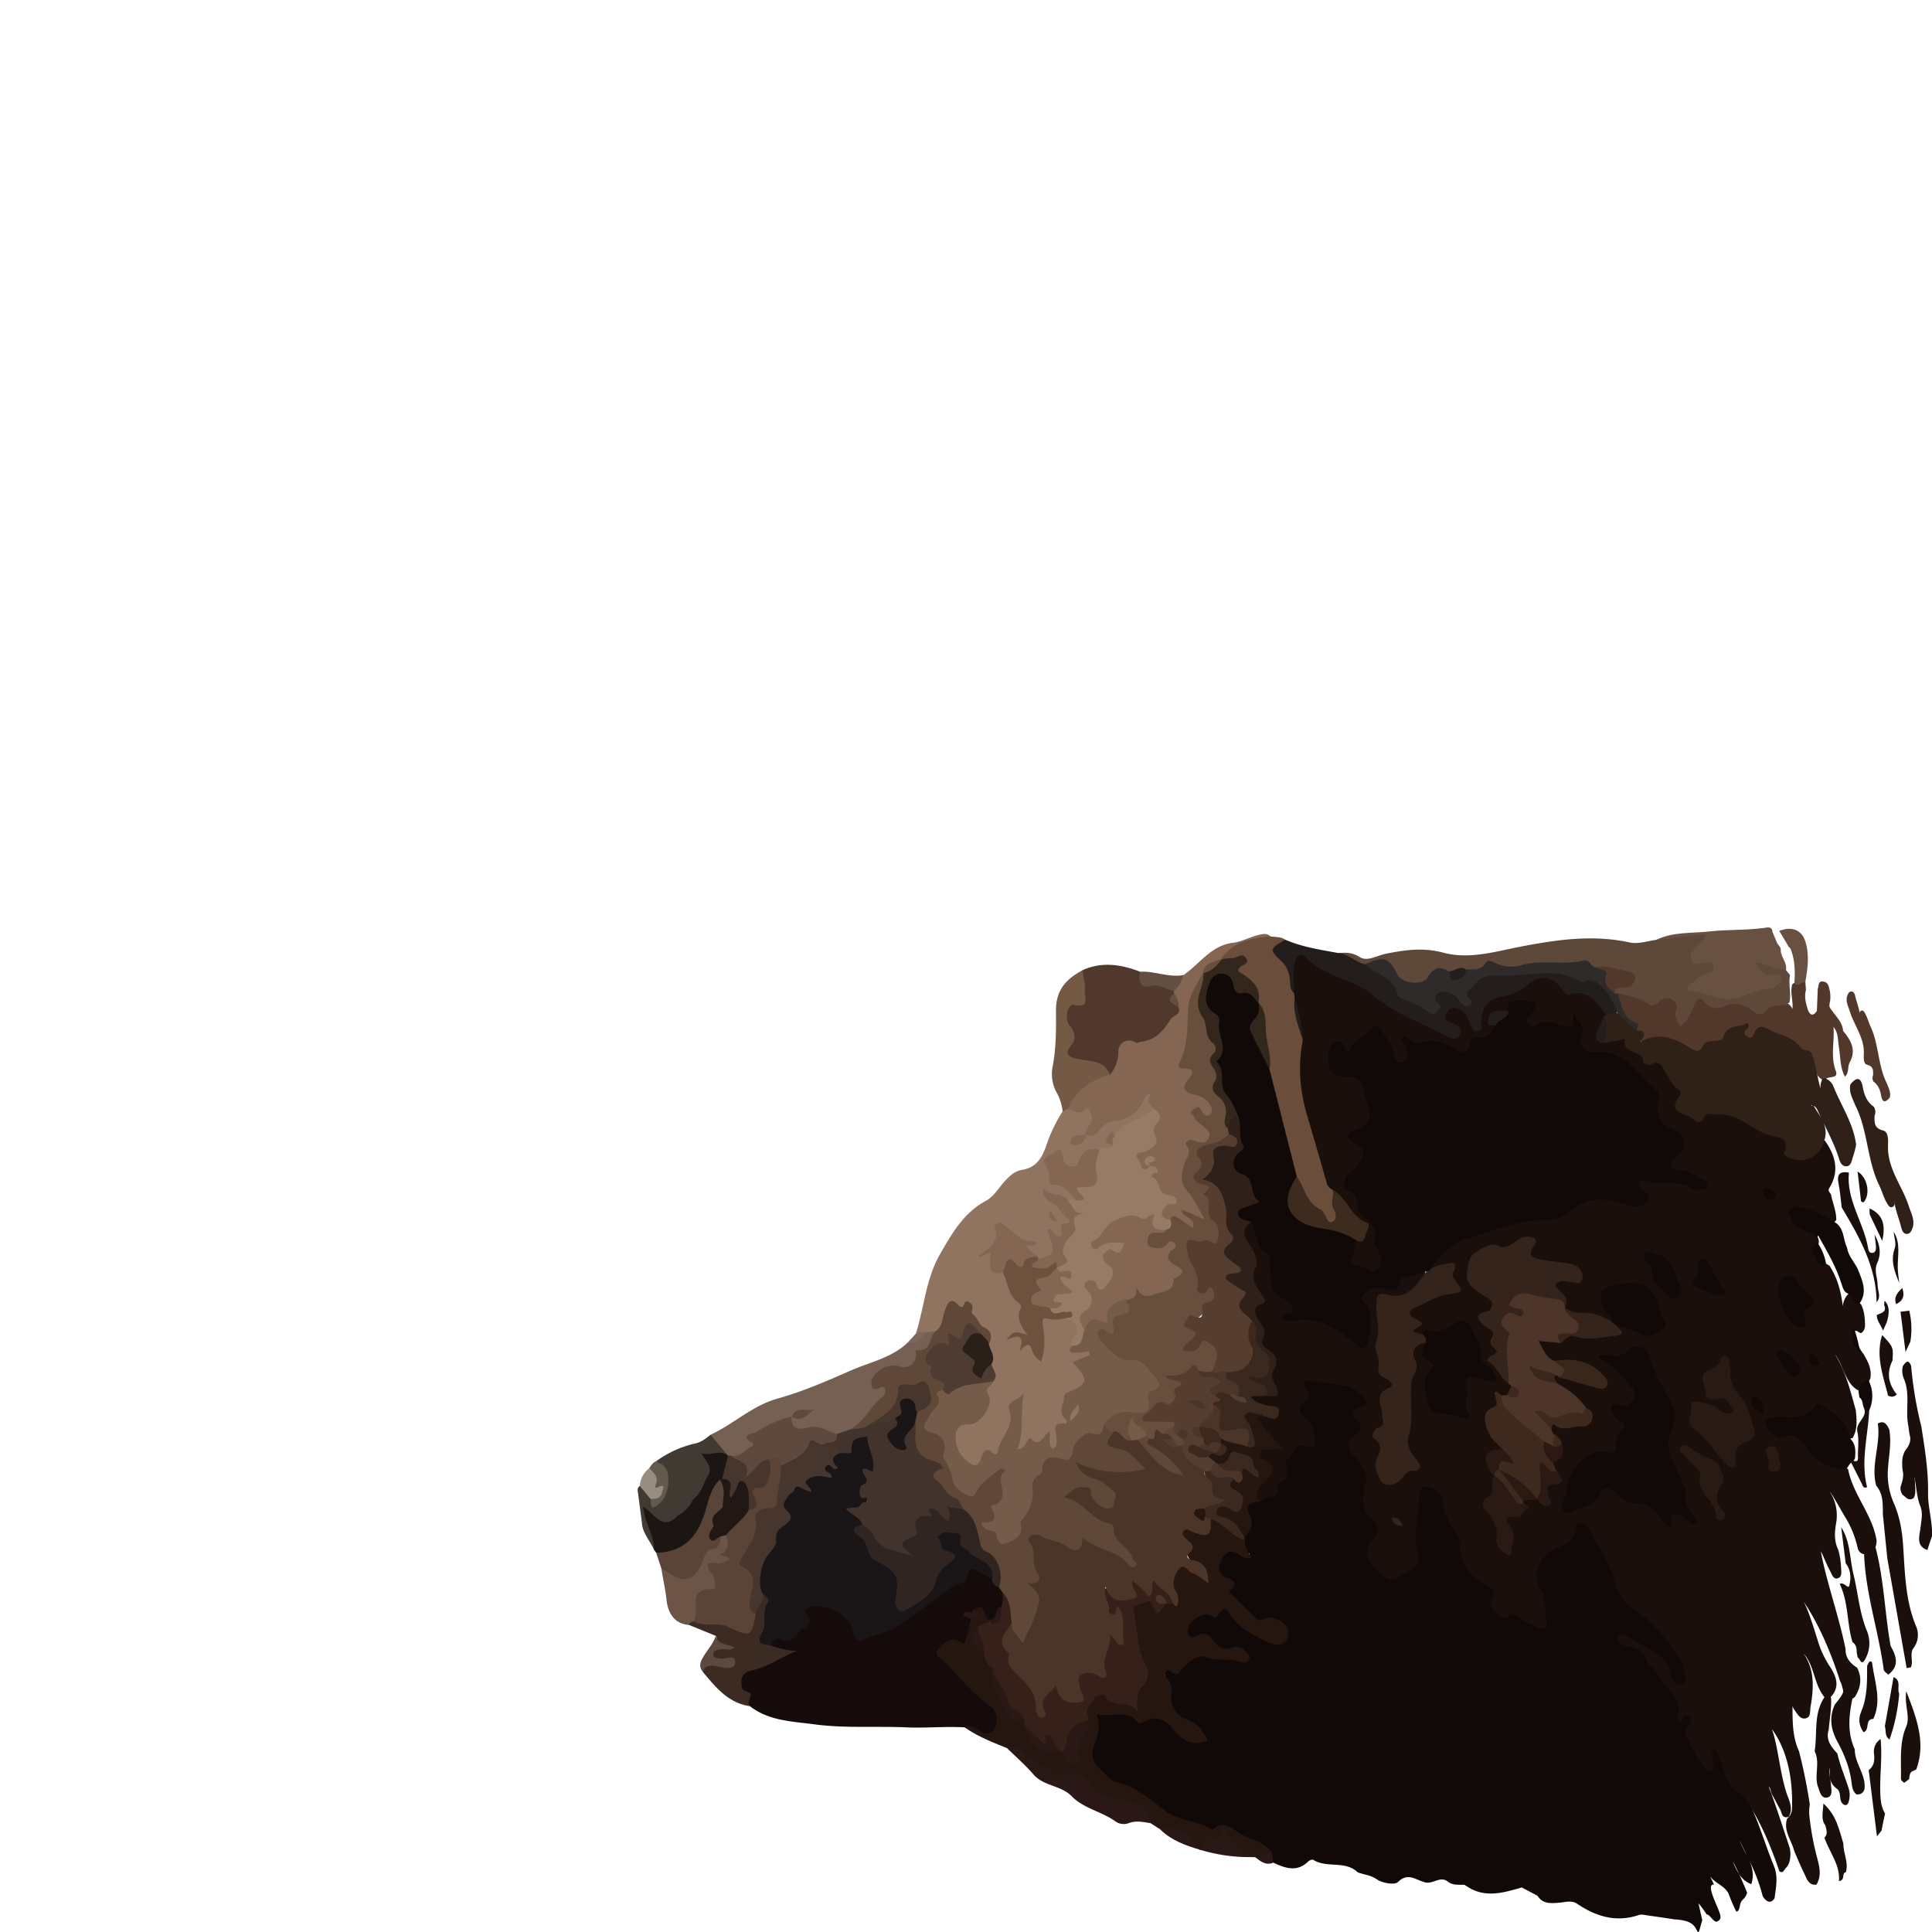 <!-- Copyright (c) 2023 Jan Stehno -->
<svg xmlns="http://www.w3.org/2000/svg" viewBox="0 0 1000 1000">
    <title>grizzlybear</title>
    <g id="grizzlybear">
        <path
            d="M878.52,999.58c1,1.71,1.3-2.09,2.59-5.61-.62-2.7-1.27-5.59-2-8.84a42.78,42.78,0,0,1,4.21,5.74c1.78-.08,3.7,4.57,5.57,3.66,2.32-1.14,2-2.69.09-7.23s-5.13-11.48-2.33-11.82l.54,0q-1-2.15-2-4.28c2.71,3.87,8,4.93,9.74,9.54a82.12,82.12,0,0,0,3.83,8.78c2.37-.77,1.13-4.19,3.25-6.21a7.48,7.48,0,0,0,2.3-3.64q-1.94-4.8-4.1-9.52a36,36,0,0,1-3.33-6.83c1.17,2.25,2.27,4.53,3.33,6.83a13.31,13.31,0,0,0,6.24,5.11c1.53-4.5.67-8.32-.89-12-.46-1-.91-1.92-1.37-2.87a64.92,64.92,0,0,1-3.87-8.08c1.26,2.71,2.57,5.39,3.87,8.08.48,1,.95,1.9,1.37,2.87a93.89,93.89,0,0,1,6.81,18.15c1.32,2.51,4.13,4.48,6.13,1.12.74-5.51,1.92-11.25-.24-16.48-5.07-12.3-8.52-25.24-14.86-37-5-5.36-10.07-10.53-11.08-18.35-.4-3.09-2.2-6.89-5.9-6.2-3.18.59-1.65,4.52-2,7-.08.57-.32.91-1.59,1.09-3.59-6-9.45-11.14-6.81-19.87.94-3.12.1-6.6-4.9-5.47-.25,0-1,1.06-.71.14,1.9-5.69-2.13-9.57-4.88-13-6.12-7.71-10.22-17.46-17.73-22.25L844,850.23a18.09,18.09,0,0,1,3.82,1.88c6.39,3.18,13.44,7.28,16.17,16.55.89,3,3.47,5.79,7.29,4.41,3.62-1.3,3-4.86,2.32-7.57a50,50,0,0,0-18-27.32c-8.37-6.54-15.8-12.68-19-23-2.7-8.68-7.74-16.22-12.41-23.88-3.2-5.27-7.57-5.9-9.5-1.52-2.63,6-7.79,8.44-12.77,11.37-7.24,4.27-10.39,13.07-6.86,20.58a27.16,27.16,0,0,1,3,11.88c0,2.05,1.39,4.74-1.14,5.94-2.18,1-4.23-.76-6-2-3.49-2.35-6.8-4.27-11.49-3.5-3.41.56-5.79-2.16-5.06-5.52,1.34-6.12-2.32-9-6.63-11.62a20.06,20.06,0,0,1-9.91-15.36c-1.33-10.3-8.91-18.24-10.95-28.31-.37-1.81-2.27-3.13-4-4.08-4.12-2.21-8.79-1-9.54,3-1.74,9.26-3.6,18.79-2,28,1.16,6.75-1.54,10-6.36,13.06-4.17,2.69-7.31,1.14-10.39-1.91-4-4-6-8-2.23-13.43,3.31-4.73,3.12-9.54-1.45-13.73-3.47-3.2-3.65-7.8-2.87-11.58,1.56-7.63-.34-13.87-5.16-19.59-2.84-3.38-2.58-6.37.49-9.62,5.05-5.33,5.71-14,4.78-19,.28-.23-.6-1.74-1.21-2.51a16.94,16.94,0,0,0-9.63-6.24,150.64,150.64,0,0,0-16-2.49c-5.1-.62-8.5.3-6.83,6.54.57,2.1-.42,3.75-1.59,5.37-2.19,3-1.34,6,.47,8.81,1.18,1.84,3.08,3.25,3.86,5.29,1.3,3.39,3.54,7.23-3.5,7-3.64-.11-10.14,8-10.19,11.75-.11,7.94-4.84,14.42-12.53,17.19-5.41,1.16-7.9,4.11-6,9.69,1.26,3.78-.66,6.89-2,10.13a9.73,9.73,0,0,0-.26,2.15c.44,2.8.14,5.94,3.54,7.32.19-.95.82.78.12.11-.78.36-1.42-.08-2.06-.38-4.23-2-8.5-4.63-12.3.71-3.49,4.92-3.6,9.38,1.75,13.17,1,.69,2.16,1.61,1.77,2.94-1.49,5.16,2.48,7.54,5.4,10.21,4.89,4.48,9,10.38,17.43,8.53,2.59-.57,5,1.77,5.82,4.65a3,3,0,0,1-.73,3.36c-2.21,1.79-4.61,1.15-6.91.13-6.49-2.9-12.74-6-17.3-11.83-4.26-5.45-15.49-5.84-20.11-.73-1.91,2.11-4.63,3.82-5.38,6.78-.92,3.59-.12,6.35,4.35,6.5,1.47,0,3.34-1.19,4.27-.5,6.25,4.61,13.11,7.69,22.41,7.76-3.81,3.36-6.18,1.7-8.43,1.57-8.54-.48-24.29-5-31.94,1.93-4.18,3.8,0,11,0,17.09.06,7.41,3.48,12.41,10.06,15.43A14,14,0,0,1,622,899.2c-5.23,2.1-8.5.1-11.34-3.41-4.77-5.9-10.42-9.55-18.48-6.81-2.35.8-4.41-.21-6.12-1.61-5.63-4.6-11.75-.25-17.6-1-1.58-.21-2.22,1.65-2,3.25.61,5.69-1.44,11-2.5,16.42a9.41,9.41,0,0,0,2.35,8.71c4.27,4.78,8.91,9,15.27,10.89a29.57,29.57,0,0,1,9.84,4.77c12.46,9.7,25.16,18.81,42.4,16.42,7.48,4.41,16.41,6.32,22.61,12.93a8.22,8.22,0,0,0,2.69,4.38c6.11,2.81,12.18,5.06,18-.64.61-.59,2.11-1.18,2.61-.86,7,4.47,16.54.2,23,6.46,3.79.84,7.8-.47,11.45,2.78,2.33,2.07,6.8,1.72,9.79.12,5.22-2.79,9.25-1.42,13.16,2.15,4.14,1.63,8.24-3.45,12.23-.26,2.78,2.22,5.84,1.45,8.84,1.73,2.08,1.27,4.14.2,6.25.09,7.8-.43,15.63-1,23.29,1.25l8.17,4.36c2.64.48,5.31.91,7.83-.41,7.3-3.79,14.54-8.8,22.22-.65a2.61,2.61,0,0,0,2,.7c7-1,11.71,3.21,16.91,6.74,3.35,2.28,7.58,2.74,11.69,3.15,3.55.36,7.26.4,10.35,2.65C876.59,993.94,877.28,997.53,878.52,999.58Z"
            fill="#110908" />
        <path
            d="M969.52,556.47c0-2.36.33-4.41-3.08-5.35-2.13-.58-1.77-3.8-1.71-5.85.27-8.21-5.09-14.59-7.35-22-.8-2.61-2.09-4.8-1.35-7.58.44-1.08.79-2.45,2.19-2.47s1.81,1.42,2.07,2.52c.78,3.26,2.1,6.38,2.44,9.76,0-.78-.46-1.65.36-2.21,1-.67,1.58.11,2,.8,1.35,2.18,1.95,4.67,3,7,4.44,9.37,3.83,20.16,8.44,29.48.94,2.42,2.3,4.77,1.62,7.53-2.18,2.62-3.84,2.78-4.49-1-.49-2.87-1.41-5.47-3.93-7.24A3.61,3.61,0,0,1,969.52,556.47Z"
            fill="#51382a" />
        <path
            d="M901.82,928.77c-10.51-4.28-9-16.15-14.27-23.73l-1.82.5c.34,2.69.71,5.38,1,8.08.11,1.15.49,2.58-1,3.13s-2.17-.6-3-1.47c-4.88-5-7.46-11.21-9.92-17.57-.93-2.42.26-3.24,1.68-4.68a3.1,3.1,0,0,0-.59-4.56c-2.42-2-2.72.33-3.23,1.93-.19.58-.13,1.71-1.07,1.16-.74-.44-1.74-1.76-1.53-2.27,3.51-8.82-4.22-13.39-7.71-19.33-2.5-4.26-6.8-7.47-9-12.13-1.74-3.65-4.95-5.11-8.83-5.61a5.82,5.82,0,0,1-5-3.81c-.21-.55,0-1.76.35-1.94,2.33-1.14,4.14.43,6,1.44,2.35,1.27,4.62,2.71,7,3.93,6.64,3.39,12.78,7,14.21,15.35.4,2.35,2.11,5.65,5.43,4.79s1.49-4.09,1.36-6.25c-.32-5.07-3.62-8.82-6.32-12.8-.13-.19-.42-.28-.54-.48-4.92-7.91-11.43-14-19.27-19.3a24.67,24.67,0,0,1-10-14.67c-2.38-9.71-8.55-17.81-13.1-26.6-.95-1.82-2.34-3.47-4.36-3.46-2.56,0-2.46,2.29-2.9,4.24-1.4,6.22-7.66,7.36-12.06,9.9-6.29,3.63-10.45,12.34-6.57,18.37s2.71,12.61,3.71,19c.41,2.66-1.54,3.46-3.8,2.62a40.33,40.33,0,0,1-7.94-3.67c-2.85-1.84-4.54-5.52-9.07-1.71-2.33,2-9.76-5.9-7.86-8.72,3.33-4.91,0-6.92-3.08-8.5-8.7-4.48-12.86-11.45-13.17-20.94-.09-2.81-1.47-5.06-3-7.3-2.74-4-5.13-8.22-5.53-13.27a9,9,0,0,0-4.89-7.69c-3.36-1.59-7.22-2.81-7.52,3.5-.47,10.15-3.23,20.09-.83,30.51,1.62,7-6.2,8.56-10.25,11.78-3.27,2.59-7,0-9.67-2.76-5.23-5.32-9.62-10.54-2.43-17.84,2.07-2.1,3.06-6.19-.12-8.56-7-5.22-6.34-11.84-4.58-19,1.55-6.28-2.44-10.94-6.11-14.88-4.27-4.58-2.91-7.67.9-10.86,2.48-2.07,4.6-3.56,1.23-6.81-3.2-3.09-4.12-6.16,1.81-7.63,3.92-1,2.53-3.37.87-5.46-4.57-5.75-11.56-5.48-17.85-6.91-1.87-.43-3.86-.29-5.78-.58-4.45-.68-9.56-2.09-4.66,5.31,1.17,1.76.45,3.23-1.23,4.29-5.58,3.54-2.75,7.33.38,10,3.4,2.91,4.08,6.34,4.44,10.26.27,2.87-1.45,4.94-3.68,3.82-8.25-4.12-7.06,6.49-12.05,7.13,2.22,5.17,2.67,9.76-4,12,2.89,8.62-6,6.07-8.88,9.15-4.54-2.4-4.12-5.6-1.23-8.89,3.66-4.17,7-7.73,1.1-13.19-2.58-2.39-1.34-6.12,3.46-6.21a8.16,8.16,0,0,0,5-1.41,41.77,41.77,0,0,1-9.43-10c-2.42-3.47-1.65-5.32,2.56-5.8,1.59-.25,3.29,1,5.13-.66-2.3-2.44-5.78-1.92-8.3-3.44-1.83-1.1-4.42-1.91-3.91-4.49.57-2.84,3.35-2,5.41-2.13,1.2-.06,2.4-.09,3.59-.13,1-.1,2.73-.47,2.56-.83-3.29-6.93,4-16-4.54-21.87a4.38,4.38,0,0,1-1.71-4.58c1.12-3.91-1.62-6.86-2.16-10.17-1.23-7.59-.91-15.36-2-23.11-.8-5.73-.26-11.63-3.27-17-3.89-6.92-3.94-6.9,3.47-11.18.51,0,1.25.14,1.31.47,1.57,9,10.42,14.91,10.12,24.73a16.7,16.7,0,0,0,7.93,15.31c3.35,2.22,5,5.62.68,9,15-3,25.3,7,37.67,12.42,2-5.37,3-10.94.68-16.56-3.41-8.18-.31-12.94,8.73-12.32,3.91.27,6.17-.24,9.08-3.6s8.61-4,13.62-3.83c-.24,7.28-6.76,13.48-15,14.3-8.73.86-9.29,1-7.9,9.09,1.43,8.36-2.37,16.69.59,24.92.22.63-.35,1.81,0,2.11,10.78,7,2.78,13.37,1.26,20.19a6.94,6.94,0,0,0,.67,4.89c.43.86,1.29,2.36.87,2.63-7.37,4.89-.85,12.16-3.23,17.86a10.14,10.14,0,0,0,.76,9.78c2.09,3.13,3.79,5.18,8.39,1.18,5.93-5.15,8.16-9.36,3.6-16.25-2.18-3.29-.08-7.12,0-10.7a305.57,305.57,0,0,1,2.59-37.4c.58-4.15,2.78-7.4,8-5.7.61,3.42-.42,7.26,3.3,9.82,1.86,1.28,1.54,3.42.26,5.21a12.54,12.54,0,0,0-2.31,6.77c-.52,9.48,1.83,12.52,11.3,14.14,1.9.33,3.76,1.07,6.24.62-.16-3.89,0-7.7,0-11.52-.12-8.25,1.16-9.33,9.39-7.8a7.72,7.72,0,0,0,5-.15c-7.29-5.41-6.31-14-10.1-20.78-2.49-4.44-5.71-6.57-9.84-2.78-4.68,4.3-10.55.72-15.32,3.23-3.17-.41-8.68,1.11-4.45-5.37.64-1-.13-1.75-.83-2.44-5.06-5-1.6-7.85,2.87-9.61,5.14-2,9.79-5.38,15.56-5.88,3.18-.27,2.89-1.72,2.6-4.84-.75-8.34-6.78-6.06-11.45-6.8,3-9.41,10.55-14.41,19.14-17.22,12.72-4.15,25.41-8.85,39.06-9.42A22.61,22.61,0,0,0,813,624.59c8.3-7.13,17.8-5,27.19-3.68,1.64.24,3.16,1.43,4.9,1.38,3.61-.09,7-.44,3.58-5.29-1.32-1.85-2.49-3.85-.77-6s4-1.16,6.16-1.07c8.68.35,17.3,1.13,25.79,3.6-2.79-3.69-6.68-4.72-10.54-6-6.49-2.1-7.08-4.66-2.6-9.92,4.08-4.79,4-8.14-1.5-11-6.85-3.54-9.58-8.62-9-15.9.3-3.48-1.4-6-3.73-8.34a140.16,140.16,0,0,0-14.61-13.26,10.19,10.19,0,0,0-5.27-2.19c-15.28-1.64-15.28-1.68-16-17.68-1.79,4.22-4.85,4-7.76,3.22a28.85,28.85,0,0,0-14.45-.27c-4.09,1-5.79-1.36-5-5.56.38-2,4.2-4.3.32-6-3.15-1.41-6.27-.34-8.2,2.87-1.41,1.63-3.45,1.13-5.23,1.52-4.22.94-4,3.17-1.74,6-.82,4.23-3.19,7.08-7.6,7.72-2.8.4-4.29,2-5.34,4.35s-3.11,4.61-5.68,3.06c-8.07-4.88-16.84-5.78-26.7-4.67-.27.59.88,2.07.77,3.56-.22,2.87-1.1,5.52-4.15,6.14-2.86.58-4.4-1.79-5.46-4a104.49,104.49,0,0,0-5-9.72c-1.93-3.13-3.9-4.2-6.87-1.2-2,2.07-5.07,3.09-6.49,5.79-2.08,3.94-4.29,4.76-7.8,1.28-2.47-2.43-3.86-.37-4.56,2-1.4,4.8.88,8.75,5.91,9.78,3.81.79,8.49.4,10.19,4.56,2.53,6.24,5.18,12.64,4.46,19.63-.34,3.35-3.19,4.62-5.82,6-3.14,1.65-4.61,3.08-.93,6.3,4.76,4.16,4.47,7.44.23,12.46-6,7.06-5,6.55-.79,14.2,5.65,10.23,12.26,20.37,13,32.61.18,3-.15,6.24-3.13,7.64-4.28,2-8-1.11-11.76-2.45-2.64-.93-3.57-3.22-2.79-6s.8-5.81,2.86-8.14c5.74-5,5.11-4.84.59-10.15a174,174,0,0,0-14.47-15.76c-3.9-5.12-5.67-11.43-6.89-17.27-2.32-11.12-6.43-21.71-8.69-32.8-1.91-9.37-.59-18.72.25-28.07.24-6.88-1.74-13.38-3.55-19.91a24,24,0,0,1-.44-3.36,93.32,93.32,0,0,1,.07-13.79c.82-7.44,5.33-9.21,11.56-4.89,5.81,4,11.53,8.22,18.91,9.14a11.69,11.69,0,0,1,6.42,3.33c12.72,11.79,29.24,17.22,43.88,25.8a3.5,3.5,0,0,0,3.59.16c1-2.33-1.11-2.86-2.4-3.58-3.51-2-4.23-4.5-2-7.8s5.22-3,8.42-1.66c3.8,1.64,4.9,5.71,7.29,8.72,2-1.8,1.6-3.9,2-5.7a11.34,11.34,0,0,1,8.3-9.18c6.24-2,12.38-4.2,17.58-8.69,4.39-3.78,11.13-2.66,16.65,2.33a13.77,13.77,0,0,0,8.32,3.54c7.14.92,12.38,5.11,15.49,11.7a7.12,7.12,0,0,1-.78,3,40.16,40.16,0,0,0-2.68,6.68c-.64,2.27-.1,3.81,2.58,4,8.8-3.79,13.45,2.77,18.77,7.47,1.23,1.09,1.82,3.52,3.55,3.39,11-.84,10.9,10.26,16.69,15a3.37,3.37,0,0,1,.6,4.08c-1.45,3-1.7,5.38,1.61,7.44s5.59,2.77,9.86,1c6.9-2.9,15-1,20.9,2.76,5.43,3.45,11.21,5.63,16.84,8.37,2.43,1.18,4.74,2.19,5.83,5,2.59,6.76,9.65,7.89,14.58,2.57,1.39-1.5,1.24-4.43,4.2-4.48,5.5,7.8,7.77,15.9,2.29,24.68-1,1.65.86,2.44,1,3.74.89,4.21,2.67,8.23,2.64,12.62-2,3.4-4.22.84-6.16,0-3.1-1.37-6-3.27-9.39-3.91-2.05-.39-5-1.85-6,.55-1.13,2.68.8,5.11,3.56,6.24,3.46,1.41,6.56,3.17,8.53,6.46a4.74,4.74,0,0,1,.31,3c-2.74,6,1.11,8.89,5.63,11.42,6.17,9.49,7.15,20.27,7.67,31.16-.24-5.74-2.73-11.71,2.29-16.74,4.07-.26,4.12,3.94,6.42,5.65,1.77,3.62,2.05,7.49,2,11.43a4.73,4.73,0,0,1-1.33,2.91c-1.53,1.53-2.55-1.58-4-.39a21,21,0,0,0,4.57,11.68c2.3,3.92,4.41,7.89,3.52,12.68a10.52,10.52,0,0,1-6.64,6c-6.65-4.25-6.93-12.21-11.64-18.54,5.77,9.38,8,19.22,10.76,28.89.52,5,1,9.92-1.66,14.53-3.14.7-3.5-2.14-4.46-3.78a29.34,29.34,0,0,0-7.91-8.44c-3.06-2.33-4.71-2.54-8.53,0-5.91,3.89-13.6,4-21.44,4.25,1.31,4.05,4,5.56,7.69,5.12,4.1-.5,7.58.84,9.67,4,5.46,8.23,13.43,12.35,22.63,14.79,2.49,13.4,12.84,23.74,14.81,37.33-.37,4.36-1.84,7.58-7.18,6.68a4.23,4.23,0,0,1-2.66-3.19,52,52,0,0,0-5.75-14.74c-2.79-4.51-5.23-9.22-7.86-13.27-.58-1.33-1.62-.36-.75-.81.07,0,.16.11.33.4a22.58,22.58,0,0,1,2.84,16c-.76,4.56-1,9.09,1.15,13.43a39.54,39.54,0,0,1,1.46,9.27c.13,2.08.68,4.93-1.89,5.56-2.17.53-2.88-2.16-3.76-3.8-2.05-3.81-3.53-7.91-4.85-10.28,3,16.18,9.25,33.07,12.84,50.66-.16,4.54,2.44,7.41,6,9.68,2.59,5.22,1.91,10.19-1.12,15-2.45,2.27-4.31,1.77-5.51-1.23-.89-2.23-1-4.71-2.22-6.85-5-15.86-11.76-30.85-18.92-41.2,2.31,4,4.88,12.26,7.45,20.47a50.15,50.15,0,0,0,6.07,13c3.22,4.88,5.68,10.39.65,15.87a4,4,0,0,1-3.24.28c-5.68-6.84-5.22-16.53-10.89-22.66,5.7,8.12,5.34,17.71,3.6,27.47-.4,2.24.34,5.52-2.7,6.07-2.64.47-4.1-2.19-5.48-4.2a6.66,6.66,0,0,1-1.17-2.22c.06,7.7-.14,15.82,3.38,23.42A279,279,0,0,1,936.75,934a26,26,0,0,0-.3,5A142.8,142.8,0,0,0,940,959.51c1.28,5.19,3.39,10.62.19,16-4.15.42-5-3.07-6.22-5.61-1.89-3.82-3.54-7.77-5.23-11.69-1.37-5.58-5.76-10.51-3.76-16.82a7.1,7.1,0,0,0,2.58-5.56C928,920.25,925,905.71,917.15,895c3.11,8.84,3.87,20.83,7.27,32.19,1.25,4.19,4.1,8.48,1.41,13.19-3.74,1.16-3.49-2.29-4.51-4-1.45-2.44-2.6-5-4.09-7.47-.75-1.51-.71-3.33-1.73-4.15,3.81,10.07,7.23,20.85,10.81,31.57a15.47,15.47,0,0,1,.42,3.24c-.07,2.67-.38,5.26-2.38,7.31l-1.43,1.85a1.5,1.5,0,0,1-1.93-.18C916.22,954.52,910.5,940.94,901.82,928.77Z"
            fill="#1a0f0b" />
        <path
            d="M474.05,690.27c4.35-13.65,5.15-28.34,12.5-41.11,6.14-10.65,12.17-21.36,23.58-27.5,4.17-2.25,6.54-6.44,9.43-9.69s5.58-5.82,9.59-6.49c10.4-1.73,11.43-10.94,14.47-18.07a83.63,83.63,0,0,1,6.29-12c1-1,1.52-2.51,3.22-2.65s3.33.71,5,.49c2.74-.35,5.65-2,7.56,1.62,1.78,3.42.93,6.46-1.06,9.43a11.06,11.06,0,0,1-2.39,2.67c-1,1.45-2.65,2.12-4.91,3.11a6.82,6.82,0,0,0,4.71-2.92c6-3.82,11.31-8.42,18.87-9.77,3.77-.67,8.31-2.9,9.45-8,.49-2.16,1.7-4.35,4.23-4.28,3.48.1,1.74,3.28,2.4,5a7.79,7.79,0,0,1,.8,4.18c-2.16,4.25-6.69,5.36-10.4,7.44-3.4,1.9-6.7,3.81-9.34,6.68-3.93.28-3.43,2.13-1.61,4.46-1.15,4.21-5,2.14-7.5,3.17-4,.13-6.73,1.82-9,5.26-3.38,5.21-7.14,5.15-10.76.24-1.08-1.46-1.22-4.09-4.08-2.67-2.6,1.3-1.44,3.13-1.31,5.37.39,7,6.93,8,10.44,11.84,1.38,1.53,4.05,2,3.57,4.84-1.42,2.09-3.64,1.47-5.63,1.66-3.14-2.77-7.86-1.88-10-3.76,3.6,1.35,7,4.94,10.26,8.65,1.48,1.68,3.77,4.45,2,5.45-3.49,2-1.64,8.24-7.11,8.1-.25,0-1.17-1-.87.13,2.1,7.65.46,9.87-8.62,11.36a7.24,7.24,0,0,1-1.85-.91c-2.07-2.37-6.4-3.09-5.68-7.52.09-.5,1-.27,1.07-.89-6.94,2.63-9.13-3.55-13.06-7.66-2.51,4.22-.32,10.75-6.91,11.63,6.19,1.1-.06,10.76,7.61,10.84,4.54,7.62,11,14.4,10.48,24.21-.07,1.2.62,2.33,1,3.46.73,1.94,3.08,3.89,1.27,5.93s-3.52-1.63-5.19-1.1c4.28,2.83,9.25,5.18,11.07,12.6a142.67,142.67,0,0,0,.13-16.15c-.29-5.48,1.7-6.38,6.2-6,2.43.23,4.89-.23,7.32.17,8.8,3,9.91,6.34,5.07,15.09.35,2.15,2,1.7,3.39,1.61,1.93-.12,4.17-.68,4.79,2A4,4,0,0,1,562,704.6c-2.87,1.09-2.95,2-1.28,4.56,2.6,4,.09,13.8-4.39,14.79-6.17,1.36-5,4.89-4.08,8.53.69,2.74,1.8,4.92-1.85,6.53s-1.25,5.26-2.08,7.87c-.51,1.62-.69,3.41-2.57,4.11-1.37.5-2.27-.31-3.09-1.31-1.49-1.78-8.85-2.43-10.88-.8-1.71,1.37-3.41,3.65-5.6,2.28-2.37-1.49-.45-4,0-6,1.33-6.43.49-13.08,2.07-19.66-3.29,1.23-3.65,3.69-3.49,6.58.4,7.41-3.84,13.27-6.69,19.64-1.88,4.2-5.42-.8-7.3,1.69-1.7,2.24-2.14,5.72-5.79,6-3.87.27-6.36-2.11-8.49-4.89-6.85-9-4.52-16.36,6.18-19.67,6.29-1.94,7.86-5.51,5-11.92-2.22-5,3.54-5.56,4.69-8.65,1.55-2.86-.55-5.48-.58-8.23.5-3.34-.69-6.51-1-9.77.32-3.22.22-6.09-3-8.31-2.36-1.65-4.92-4.4-5.2-6.81-.73-6.46-5.78-3.19-8.57-4.12-3.15-1-3.14,2.87-4,4.94-1.27,3.14-2,6.56-5.44,8.28a11.53,11.53,0,0,1-5,.86C477.8,690.77,475.85,691,474.05,690.27Z"
            fill="#907460" />
        <path
            d="M499.32,894.08c-10.05-.58-20.06.44-30.18,0-15.81-.71-31.87.54-47.55-1.56-11.34-1.52-23.61-1.73-33.42-9.39-2.62-2.53-3.56-6.09-5.46-9.07-2.6-4.07.38-9.13,6.09-11,6.4-2.1,12.22-5.44,19.81-8.07-4.77.42-7.72-.55-10-3.24-.71-4.21,2.07-4.73,5.26-5.06,7.86-.79,10.87-3.68,11.49-11.61.31-4,2.94-4.62,5.92-5.09,8.68-1.36,18.73,4.45,21.76,12.82,1.16,3.22,2.76,4.1,6,3A89,89,0,0,0,482,826.39c3.27-3,7.26-4.89,10.92-7.29,1.42-.93,3.06-1.54,4.32-2.71,7.49-6.9,7.49-6.9,16.36-.19,1.47,1.55,2.82,3.21,4.36,4.69a9.84,9.84,0,0,1,2.31,3.71,9,9,0,0,1-1,7.5c-2.3,2.33-1.6,7.51-6.81,7.1-3.47.14-3.46-5.88-7.75-4.29-2.41.59-2.61,1.88-1.22,3.69.42,3.26-.81,6.21-1.65,9.24s-2.25,4.76-5.76,3.61c-3.28-1.07-6,.15-7.38,3.08s1.63,4.18,3.15,6a148.09,148.09,0,0,0,21.24,20.87c2.71,2.13,3.45,5.24,3.95,8.37,1,6.51-3.61,10.46-9.75,7.88C504.64,896.49,502,895.23,499.32,894.08Z"
            fill="#160b0b" />
        <path
            d="M499.32,894.08c2.15-.21,4.54-1.11,6.29.63,3.19,3.17,7,3.79,9.2.08s1.15-9.21-2.26-11.62c-9.06-6.39-15.81-14.94-23.38-22.7-1.71-1.75-6.25-4.14-3.69-6.5s5.63-7.51,11.08-4.34a23.07,23.07,0,0,0,2.68,1.12c1.21-4.48,2.33-8.64,3.46-12.81.22-1.53,2.78-2.58.95-4.54,6.56-4.64,5.38,3.18,8,4.88a1.34,1.34,0,0,1,.57,1.11c0,.43-.09.65-.19.66-1.36,1.58-3.39,2.16-5,3.36-5.28,5.9,1.18,8.71,3.38,12.63,1.31,2.39,2.67,4.74,4,7.12,1.65,7.54,3.17,15,8,21.53,2.17,2.92,4.23,4.31,7.66,4.07A6.69,6.69,0,0,1,532,892.4c2.44,9.56,7,13.12,15.91,12.51a7,7,0,0,1,2.68,1.55c1.67,1.17,2.62,4.15,5.14,3.11,2-.83,1.27-3.43,1.3-5.21.07-4.89,5.59-8,4.24-13.24A16.16,16.16,0,0,1,563.51,880c2.8-4.58,6.21-5.6,10.79-2.46,2.09,1.45,4.37,2,6.63,2.81,4.73,1.77,7.66,1.15,7-4.56-.41-3.4,2.91-4.78,3.4-7.78.88-5.42-1.2-10.15-3.26-14.65-3-6.53-1.47-13.38-2.5-20-.72-4.65,7.42-7.58,11.72-4.21,1.78,1.39,2.84,2.4,4.8.85a11.62,11.62,0,0,1,1.72-.88,20.7,20.7,0,0,1,2.76-.62c1.77-1.09,1.19-2.47.36-3.72-2.58-3.83-.71-7.57.48-11.11s3.81-4.85,7.53-2.81c3,1.63,6,3.18,8.52,5.61.08-1.06-.13-2.36-.82-2.74C616,810,613.45,804.07,612.33,797c-.28-1.76-2.25-3.37-.67-5.28,1.42-1.71,3.33-1.85,5.32-.91,5.25,2.48,8.25.65,9.38-4.79,8.38-.07,12.42,6.69,17.91,11.18-.07,3.3,1.67,6,3.46,9.25-2.89.58-4.94-.65-6.79-2-3.82-2.71-6.78-.89-8.32,2.26-1.35,2.78-3.34,6.12.89,9.29,1.57,1.17,9.87,2.26,2.72,7.44a8,8,0,0,0,1.16,1.68c4.12,4.09,8.25,8.18,12.45,12.19a3.65,3.65,0,0,0,4.72.67c2.23-1.48,4.21-.43,6.26.26,5.16,1.74,7.26,6.24,5.36,10.3-1.69,3.63-6.55,3.24-10.34,1.28-7.32-3.78-14.94-7-19.5-14.62-2-3.42-3.67-2.89-5.65.53-1.52,2.61-3.24.75-5,.09-3.83-1.49-11.45,4.43-11,8.51.32,3.13,2.57,3.7,4.7,2.45,3.87-2.28,6.17-1.05,8.55,2.2,2.53,3.45,5.48,6,10.49,3.51,1.85-.93,4.34.49,6,2,1.22,1.08,2.77,2.48,2.21,4.28-.64,2-3.07,2-4.37,1.52-5.85-2.34-12.13-.15-18.24-2.6-4.57-1.84-9.09,3.1-12.27,6.25-1.94,1.91-2.13,3.95-5,1.65-.93-.75-2.08-1.69-3.18-.54-1.27,1.33-.58,2.63.59,3.76,2.56,2.5,2.31,5.64,2.08,8.83a11.62,11.62,0,0,0,7.93,12.25c6,2.14,8.75,6.17,10.86,11.12-8.25,3-13.65-.39-18.45-6.66-3.71-4.84-8.88-6.53-14.78-3-.75.44-2.32,1-2.44.83-5.57-8.33-14.19-2.78-22.06-5,3.32,6.24.34,11.91-1.16,16.93-1.71,5.71-.08,8.34,3.51,11.8,2.65,2.55,5,5.71,8.55,6.59,9.63,2.42,17,8.41,24.32,14.39s17.49,5.07,25.07,10.37c6.37-6.35,10.8.39,15.63,2.58,5.23,2.36,11.09,3.91,15,8.61-2,3.73-5.31,3.58-8.8,2.75l.19.06c-5.11.22-9-2-12.24-5.77-3.61-4.26-8.9-4.29-12.46,0-1.25,1.5-2.24,2.34-4.13,1.87l.14.07c-6.46-4.56-12.08-10.68-20.86-10.86l-4.34-2.77c-4-10-13.89-10.2-22.26-12.55-4.2-1.18-7.77-2.61-10.08-6.41a9.32,9.32,0,0,0-9.38-4.56c-10.17,1.8-16.1-5-22.83-10.06-3.15-2.39-6.26-4.55-10.13-5.47C513.58,901.74,506,898.78,499.32,894.08Z"
            fill="#251610" />
        <path
            d="M562,587.17c-.39-2.45,1.34-4,2.49-5.83,1.31-2.1.85-4.08-.28-6.15-1.92-3.5-3.06.17-4.43.49-2.82.66-4.57-1.36-6.83-2-.2-9.41,7.55-12.38,13.79-16.45,1.76-1.15,4.07-1.47,6-2.55,3.52-2.86,4-6.88,4.31-11,.45-5.49,3.45-8.52,8.7-7.49,7.67,1.51,13.06-.94,16.94-7.41,1.58-2.63,5.07-3.89,5.43-7.39.15-2.33-.84-4.42-1.33-6.62a6.32,6.32,0,0,1,.06-2,21.79,21.79,0,0,1,5.69-8.07c8.49-5.7,14.08-15.34,25.88-16.76,4.62-.56,9.31-3.4,14.28-4.31,1.77-.32,3.39-.46,4.74,1-4.47,3.88-10.85,2.92-15.71,6.19-2.74,1.84-5.77,3.25-8.1,5.67-3.09,2.88-8.15,3.3-9.91,7.84-6.13,10.37-7,21.89-7.59,33.49a20.85,20.85,0,0,1-1.93,8.45c-1,2-1.77,4.11,1.25,5.38,3.73,1.58,3.46,4.37,1.73,7.18-2.24,3.63-.41,5.26,2.79,6.54a17.29,17.29,0,0,1,5.66,3.3c2.68,2.57,4.58,6,1.74,8.92-3.12,3.15-5.24-.74-7.42-2.72-.93,2.71,1.12,4,2.53,5.59,2.32,2.61,6.32,4.58,4.49,9s-6.15,2.93-9.54,3.36c-1.07,2,.59,4.08-.56,5.79-6.26,9.36-1.34,17,3.83,24.56.82,1.21,1.77,2.32,2.57,3.54,1.08,1.67,2.28,3.62.68,5.31-1.77,1.9-3.55.18-5.13-.86-.8-.53-1.74-.87-1.88-1,1.19,1.17,3.6,3.09,1.34,5.59-1.61,1.78-3.58-.15-5.24-1-2.29-1.21-4.14-3.67-7.26-2.38-3,.18-5.44-.82-5.55-4.14-.13-3.87,2.77-5.58,6.85-7.06-10.6-2.05-11.56-9.57-11.94-17.46a2.82,2.82,0,0,1-.84-1.84c-.08-1,1-1.23,1.23-2a2.31,2.31,0,0,0-1.35,1.5c-.27,1.35.86,2.08,1.44,3.06-2.09,3.5-4.42,2.43-6.11-.1-1.82-2.74-4.36-6.85-.48-8.85,9.53-4.89,6.59-13.91,8.43-21.36-2.09-2.24-4.56-4.36-1.62-7.82-2.22-.18-3.09.91-3.42,1.92a17.7,17.7,0,0,1-15.83,12.12c-3.18.11-5.18,2-7.21,4.17-1.85,2-3.77,4.81-7.33,2.73Z"
            fill="#846652" />
        <path
            d="M692.66,493.32c3.82-.31,7.19-.44,11,2,4,2.58,8.84-.64,13.22-1.55,10-2.08,19.67-3.49,30.13-.68,13.6,3.66,27.19-.66,40.66-3.23,18.44-3.53,36.93-6.16,55.7-2.08,4.65,1,9.2-.69,13.79-1.3,6.63-1.77,13.5-1.94,20.26-2.85,2.06-.28,4.88-1.76,6.16.19,1.55,2.38-.86,4.41-2.44,6.22-4.35,5.47-4.36,5.51,2.54,6.56,2,.3,4,.56,4.57,2.86.64,2.51-.66,4.25-2.71,5.42-2.74,1.57-5.7,2.79-8.09,5.22A21.44,21.44,0,0,0,898.17,515c6.6-2,14.93-1.33,21.05-7.82-4.34-1.24-8.08-1.79-10.45-4.87-.91-1.18-1.84-2.4-1-3.92a3.19,3.19,0,0,1,3.83-1.43c4.36,1.44,9.13,1.93,12.78,5.11l2.15,2.65c-1,4.73.78,9.53-.38,14.26-7.05,4-13.45,10.28-22.78,4.61a12,12,0,0,0-11.29-.68c-2.07.94-4.57,1.42-6.34.12-5.47-4-8.06-1.39-10.25,3.6-1.14,2.59-2.56,6-6,5.39-3.24-.6-4-4.11-4-7,0-5.86-2.36-6.81-7.17-3.9-2.28,1.37-4.6.85-6.95-.31-4.58-2.26-9.58-3.47-14.36-5.23a5.28,5.28,0,0,1-1.71-1.12c-1.46-4.62,2.33-4.35,4.94-5.2,1.4-.45,3-.86,2.75-2.77-.19-1.37-1.49-1.83-2.67-2.17a48.91,48.91,0,0,0-14.48-2.07,22.72,22.72,0,0,0-13.38-2.42c-9.42,1-19-.16-28.4,2a10.66,10.66,0,0,1-5.11-.16c-4.58-1.21-8.95-2.08-13.23,1.26-1.72,1.34-4.27.6-6.46.43-3.29-.61-6.4.78-9.63.88-2.83-.28-5.41-1-8.09,1.47-7.93,7.37-15.45,6.24-21.46-3-3.79-5.83-8.8-3.49-13.7-2.42C701.27,499.14,696.08,498,692.66,493.32Z"
            fill="#5d483a" />
        <path
            d="M632.06,496.35c6-9.1,15.64-10.48,25.33-11.77,2.61.64,5.5.07,7.84,1.83-3.34,3.9-4.63,7.59.34,11.41,2.95,2.27,2.75,6,3.13,9.3.27,2.34-.4,4.79,1.13,6.93l.3,2.6c.66,7.4,2.86,14.51,4.21,21.79-2.65,13.22-1.54,26.22,2.27,39.08q5.11,17.22,10,34.5a5.39,5.39,0,0,0,3.08,3.79c2.26,4.08,2.13,8.68,2.82,13.08a4.32,4.32,0,0,1-2.43,4.81c-1.52.72-2.85,0-3.92-1-6.87-7-13.78-14-16.85-23.66q-7.74-26.88-13.46-54.23c-1.67-11.37-2.38-22.89-5.14-34.1a11.89,11.89,0,0,1-.49-2,13.92,13.92,0,0,0-6.91-12.12c-4.36-2.73-4.58-5.22-.69-9.09-3.74-.69-6.95,1.06-9.89-.37Z"
            fill="#6a4d3a" />
        <path
            d="M607.67,512.66l.07,1.47c-1.12,2.94.78,5,2.22,7.13,1.65,4.13-2.87,4.26-4.18,6.45-3.58,6-7.83,10.71-15.41,11.53-.8.08-1.38,1-2.7.29-4.32-2.5-8.7.1-8.82,4.91a18.52,18.52,0,0,1-4.27,11.76c-4.72-3.76-10.39-5.06-16.12-6.36-7.49-1.7-8-2.61-5.63-9.79a8.48,8.48,0,0,0-1.13-8.17c-3.45-5-3.18-9.62,2.21-11.88,6.24-2.6,6.11-6.52,5.39-11.53-.32-2.17-.44-4.36,1-6.29,10.08-4.59,20-3,29.84.79,1.75,3.81,3.68,6.77,9,5.55C602.5,507.75,605.37,510.12,607.67,512.66Z"
            fill="#50392c" />
        <path
            d="M837.23,514.15c5.39,1.11,10.83,2.23,15.48,5.27,2.69,1.76,4.3,1.08,6.26-1a5.3,5.3,0,0,1,6.73-.88c2.26,1.27,2.33,3.59,1.67,5.8-1,3.21.81,5.4,2.58,8,4.23-3.18,5.38-8.11,7.56-12.15,1.84-3.38,2.82-2.62,4.53-.63,3.38,3.93,6.67,3.88,11.57,1.92,4.23-1.7,9.61-.59,13.55,2.69,2.81,2.33,4.94,2.45,7.37-.4,2.84-3.33,7.41-1.59,10.84-3.29a5.59,5.59,0,0,1,2.36,2.8c.59-4.35-1.41-8.62,0-12.89,4.36-3,5-3.15,6.73-1.12.1,1.4.2,2.8.29,4.2-.93,3.34-.1,6.62.86,9.71.67,2.19,2.29,4.87,4.81,1.06q.23-5.73.44-11.46c.64-1.4.06-3.91,2.47-3.77,3.17.17,3.3,3,3.88,5.32a18.56,18.56,0,0,1,.07,4.65c-1,4,.14,7.74,1.47,11.45,1.36,8.19-1.67,16.56,1.44,24.81,1.64,4.37-3.76,2.6-5.36,4.38a3,3,0,0,1-1.91,0c-4.77-2.74-2.32-9.14-6.37-12.23-5.89-3.3-11.31-7.33-17.51-10.16-3.73-1.71-7-3.58-10.41.39-2.05,2.37-5.13,2.17-6-.43-2.24-6.74-5.78-2.91-7.38-.62-3.83,5.5-11,4.85-15.39,9.16-1.84,1.78-4.58-.17-6.73-1.35-6.24-3.43-12.49-6.57-20.06-4.16-5,1.61-4.52-3.92-6.91-5.77a8.25,8.25,0,0,0-3.58-5C837.75,524.9,836.4,519.88,837.23,514.15Z"
            fill="#51382a" />
        <path
            d="M478.47,689.77l5.79-.75c1.35,2.43-.59,4.09-1.46,6-2,4.33-6.18,7-8.59,11.14-1.45,2.49-4.51,4.77-8.18,3.28-6.49-2.64-9.33,1.53-12.32,6,6.74,2.7,7.77,5.61,2.84,10.29-5.41,5.14-8.54,12.66-16.21,15.45-2.25,1-4.42,2.2-7,2.18-6.31-.31-12.13-3.43-18.78-2.54-4.46.59-6.63-2.31-5.16-7,2.1-1.82,5.1-1.06,7.45-2.73-2.6.87-5.28.94-7.38,2.68-3.3,2.53-7.18,4-10.93,5.66s-7.63,2.16-7.75,8.52c-.07,3.83-5.65,7.45-11.28,6.94a10.07,10.07,0,0,1-2-.37,6.69,6.69,0,0,1-1.78-1c-3.56-3-7.62-5.61-8-10.9,12.05-5.5,21.37-15,35.12-18.84,12.6-3.51,25.26-9,37.6-14.44,10-4.37,21-6.49,29.23-14.31C472.9,693.71,475.49,691.42,478.47,689.77Z"
            fill="#766054" />
        <path
            d="M669.83,514.05c-2.49-1.93-1.88-4.84-2.23-7.36a14.29,14.29,0,0,0-4.2-9c-6.48-6.19-6.38-6.55,1.83-11.32,8.75,3.83,18.14,5.2,27.43,6.91,5.33.37,8.92,4.78,13.94,5.88,6.91,2.09,13.4,4.23,16.83,11.8,3.2,7.08,12,6.54,17.41,11.82,2.26-4-1.51-9.22,4.14-10.6,5.19-1.26,9,1.16,13,5.51-.47-5.24,2.48-8,5-11,2.83-3.22,7-3.65,10.75-3.72,16.62-.28,33.28-2,49.7,2.76,7.8,2.25,14.85,11.59,13.19,19.43-1.86,1-3.69,1.25-5.47-.15-4.81-5.89-8.94-13-18.56-10.46-2.31.62-2.76-.86-3.82-2.28-5.52-7.43-12-8-18.72-2-3.74,3.37-8.67,4.77-13.25,5.7-8,1.62-9.75,6.82-10.18,13.51-.1,1.54,1.11,3.88-1.3,4.26-2,.32-3.68-1.4-4.3-3.31-1.08-3.29-2.13-6.42-5.72-7.93-2.86-1.21-4.8-1.13-6.53,2.08-2,3.74.59,4,2.84,4.9,2.86,1.13,5.92,2.86,4,6.2-1.79,3.16-5,1.74-7.74.24-12.31-6.65-26.25-11.4-36.58-20.28-10.78-9.26-25.66-9.85-35.42-20.23-3.17-3.38-5.71,1.16-6,4.2C669.4,504.43,669.81,509.26,669.83,514.05Z"
            fill="#231e1c" />
        <path
            d="M924.42,502.05c-5.35.06-10-3-16.16-4.1,2.51,4.67,5,7.27,9.81,6.36,1.43-.26,3.07-.36,3.7,1.4.56,1.58-.29,2.82-1.51,3.75s-2.42,2.38-3.61,2.35c-7.92-.21-14.07,5.36-22.61,5.36-7.19,0-12.3-4.36-18.91-4.16-3,.09-1.89-2.48-.5-3.4,3-1.93,5-5.19,9-5.65,2.15-.25,3.83-1.58,3.36-3.9-.57-2.78-3-1.63-4.82-1.69-2.27-.08-5.19,1.82-6.61-1.1-1.57-3.23.69-5.43,3.14-7.28,8.86,2.1,16.21-.82,23.71-5.56,4.05-2.56,9.91-2,15.05-2l2.28,5.49c-.67,1.47-2.38,2.15-2.94,3.84,1.47,1.8,3.39-.66,4.9.44C922,495.64,925.07,498.33,924.42,502.05Z"
            fill="#695141" />
        <path
            d="M399.35,851.86c4.21,1.34,8.41,2.71,13.14,2.53-8.21,3.24-15.06,8.62-23.66,10.26-2.27.44-5,1.9-5.06,5.36,0,2.71-.43,4.7,3.37,5.81s-1.54,5.08,1,7.3c-11.29-1.67-17.75-9.86-24.39-17.79-.76-4.24,2.09-4.71,5.18-4.77,2.6-.06,5.23,1.12,8-.22-2-.57-4,.06-5.87-.56s-3.06-1.48-3.24-3.43a3.21,3.21,0,0,1,2.79-3.64c2.38-.51,4.63-.51.33-2.14-1.1-.42.85-2.67-.5-3.87l-14-5.71c-.59-2,.93-2.47,2.3-3,7.95,1.33,16.43.09,23.61,5.29,2.93,2.12,5.55,1.47,6.08-2.75a49.67,49.67,0,0,1,.89-5.68c1.19-3.59,3.34-6.74,4.77-10.22,5.86.47,5,4,4.06,8.06C396.64,839.12,394.18,845.75,399.35,851.86Z"
            fill="#3b2b23" />
        <path
            d="M560.28,502.18c.46,3.6,1.59,7.28,1.19,10.78-.32,2.82,3,9.15-5.49,7.16-3.4-.8-5.22,7.22-2.51,10.43s3.84,7.08,1,10.5c-4.12,5-1,6,3.2,7,6.23,1.47,13.75.43,16.88,8.2C564.91,559,557,564,553,573.63l-3,1.76a25.67,25.67,0,0,0-2.93-9.66,19.51,19.51,0,0,1-2.28-13.39c1.87-9.53,1.86-19.29,1.78-28.7C546.38,512.46,551.75,506.84,560.28,502.18Z"
            fill="#745945" />
        <path
            d="M367.77,742.62l9,10.8c-1.76,1.25-3.75.33-5.62.53-2.71.28-3.26,1.14-3,4.11.63,7.75-2.06,14.33-9.22,18.5-1.84-.55-3.26-2.11-6-2.08.17,3.55-1.9,6.82-1.38,10.6-5,5.66-7.83,5.59-15.73-.37,1.25,4.11,2.55,8.2,3.87,12.29.54,1.67,2.47,4.16-1.14,5.14-2-4.17-5.65-8.77-6.11-12.49l-2.07-15.89c-.16-1.75-1-3.37.81-4.65,4.43-.37,4.87,3.53,6.6,6,2.6,2.06,4.63,1.35,5.32-2.68s-1.79-6.44.33-9.81c-1.76-3.38-3.56-1.11-3.53-6.48a54.82,54.82,0,0,1,19.92-9C362.88,746.5,365.37,744.6,367.77,742.62Z"
            fill="#403a32" />
        <path
            d="M521.13,904.72c3-.68,6.06-1,8.16,1.54,4.38,5.39,11.29,7.33,16.1,12,2,1.93,3.24.62,5.09.17,4.79-1.18,10.57-.65,12.73,3.37,4.48,8.34,12.83,8.77,19.79,9.93,8,1.33,11.7,4.69,12.81,12-3.83-.62-7.64-1.53-11.5-.12a7.32,7.32,0,0,1-7-.89c-7.09-5.12-16.34-6.56-22.61-13-5.52-5.67-14.5-5.13-19.83-11.33C530.7,913.55,525.75,909.27,521.13,904.72Z"
            fill="#291815" />
        <path
            d="M338.53,802.14c.09-7.66-5-14.09-5.64-22.33,5.91,3.59,9.92,13.18,18,4.59,1.05-4.18,4.2-6.43,7.79-8.27,4.32-3.11,5.31-8.3,7.86-12.51,2.44-4-.88-7.08-3.44-11.28,5.2,1.24,9.47-2.22,13.66,1.08h0c1.9,4.56-.63,8.36-2.14,12.34a12.59,12.59,0,0,1-1.25,1.83,80,80,0,0,0-6.24,14.67A48.75,48.75,0,0,1,359.56,797c-5.09,6.85-11.73,9-19.92,6.72Z"
            fill="#1b1614" />
        <path
            d="M339.64,803.74c15.77-.45,22.43-10,26.13-23.94,1.23-4.65,2.81-10.11,6.82-13.88,6.29,3.72,3.65,9,2.43,14-1.75,3.34-5.1,6-4.78,10.26-1.23,3.18-.64,5.19,3.3,5.09,1.4,3.57-.36,6.31-3.09,7.93a11.39,11.39,0,0,0-5.37,6.33c-4.66,13-16.94,11.13-22.7,2.52Z"
            fill="#5a4438" />
        <path
            d="M342.38,812a41.12,41.12,0,0,1,3.75,2.06c7.78,5.25,12.21,4.33,16.61-3.58,1.92-3.46,1.52-8.55,7.58-9,1.11-.09,2.9-3.6,2.81-6.2a2.78,2.78,0,0,1,2.63-1.47c4.49,1.35,1.48,4.85,2.13,7.3.43,1.63-4.6,3.83.67,5.15,1.12.28-.33,2-1.25,2.7-2.19,1.68-5.07,1.41-7.53,2.44-.27,2.61,1.64,4.55,1.83,7,.26,3.23-.27,6-4.08,6.4-4.34.47-5.84,2.58-5.27,6.8.4,2.94-.2,5.8-3.05,7.61-1.18.23-2.31.52-2.71,1.86-8.36-.68-11-7.44-11.58-13.5C344.39,822.23,343.05,817.19,342.38,812Z"
            fill="#6c5447" />
        <path
            d="M795.86,981.3c3.51-2.41,9.55-.37,11.15-6.18,5.67,3.5,13.78-7.21,18.43,3.11.42.93,3,1.89,3.92,1.46,6.38-2.88,9.84,1.82,13.88,4.91A27.63,27.63,0,0,0,858,990c3.17.3,7.08-.44,8.93,3.49-4.56-.68-9.12-1.39-13.7-2-1.67-.23-3.55-.78-5-.28-11.85,4-22.19.72-32-5.88-2.8-1.88-6.15-.74-9.28-.48C802.68,985.17,798.51,985.56,795.86,981.3Z"
            fill="#110908" />
        <path
            d="M917.45,482.41c-4.14,1.65-7.6,4.56-13.12,2.65-1.47-.51-7.36,3.77-11.08,6-5.64,3.32-9.93,2.27-14.56-1,.88-2.15,4.14-2.61,4-6.62l-25.54,3.11c8.74-4.38,18.47-3.4,27.71-4.44s18.9-.54,28.31-1.82C915,480,917.2,479.37,917.45,482.41Z"
            fill="#695141" />
        <path
            d="M934.43,508.31c-2-.56-3.44,3.06-5.63.66.32-5.74.37-11.45-1.67-17-.25-.67-.4-1.31-1.1-1.64q-2.55-4.25-5.12-8.5c6.4-2.5,11.51-.57,13.42,5.14C936.7,494.07,935.67,501.2,934.43,508.31Z"
            fill="#695141" />
        <path
            d="M620.87,957.33c1.77-.59,3.09-1.55,2.75-3.65-.53-3.24.45-3.75,3.45-2.38,3.69,1.69,4.69-1.85,6.54-4.72,4.08,6.85,8.29,12.81,16.09,14.61A87.13,87.13,0,0,1,620.87,957.33Z"
            fill="#291815" />
        <path
            d="M339.88,756.18c.34.35.62.87,1,1,4.46,1.49,5.55,5.87,4.95,11.18-.65,5.75-2.75,9.71-8,12.11-1.3-1.27-.92-3-1.16-4.66,1.78-1.88,4.5-2.84,1.57-6.65-1.52-2-2.39-5.93-2.16-9.26C337.05,758.36,338.06,756.87,339.88,756.18Z"
            fill="#625a4f" />
        <path
            d="M944.33,951.17c2-2,.93-4.21.47-6.38-2.33-3-1.3-6.3-1-11.3,6.93,6.3,8.14,13.8,10.34,20.78-.13,5,2.8,9.67,1.29,14.75-2.47.58.05,3.87-3.59,4.68C952.54,965.09,946.85,958.74,944.33,951.17Z"
            fill="#1a0f0b" />
        <path
            d="M758.15,975.6c7.89-4.8,16.79-.15,25-2.56,1.71-.49,4.08,1.35,4.52,3.9C777.69,979.87,767.68,982.8,758.15,975.6Z"
            fill="#110908" />
        <path
            d="M607.67,512.66c-4.25-.13-7.4-3.8-12.7-2.12-4.36,1.38-6.15-3.1-4.85-7.57,7.54-.49,14.76,3.17,22.37,1.72C611.54,507.74,610.52,510.74,607.67,512.66Z"
            fill="#624f43" />
        <path
            d="M370.47,846.7c1.14,4.69,5.71,4.29,9.83,5.9-2.83,2.41-5.55.29-7.79,1.16-1.3.5-3.17.24-3.35,2.1-.25,2.54,2,2.16,3.54,2.58,2.77.76,8.4-3,7.78,2.45-.45,3.94-6.37,2.09-9.71,1.55s-5.73-.68-7,2.89c-2.71-3.32-.73-6.18,1-9C366.82,853.22,369.34,850.36,370.47,846.7Z"
            fill="#5e493f" />
        <path
            d="M336.1,759.9c2,2.29,4.76,4.21,3.52,8-.25.76-1.37,2.95.87,1.89,4.43-2.1,2.45,1,2.22,2.42-.55,3.43-3.25,3.65-6,3.65l-5.53-6.7A12.31,12.31,0,0,1,336.1,759.9Z"
            fill="#978e7f" />
        <path
            d="M702.68,969.08c4-.67,7.64-1.67,11.74,1.27,2.46,1.77,6.84,1.42,10.31-.18,5.3-2.44,9.36-.81,12.35,4-4.45-1.29-8.4-5.1-13.57,0-1.66,1.63-8,.54-10.76-1.37C709.48,970.49,706,970.36,702.68,969.08Z"
            fill="#110908" />
        <path
            d="M600.15,946.54c10.33-2.74,15.75,3.77,20.86,10.86C613.34,955.13,605.92,952.4,600.15,946.54Z"
            fill="#291815" />
        <path
            d="M921.69,492.18c-.8.54-1.58,1.12-2.41,1.63-1.62,1-3.46,2.63-5.07.43-1.79-2.46.45-4,2.1-5.29.87-.68,2.26-.72,3.42-1.05C920.32,489.35,922.11,490.27,921.69,492.18Z"
            fill="#695141" />
        <path
            d="M649.51,961.13l8.8-2.75c.25,1.91.49,3.83.73,5.74C655,965.78,652.31,963.31,649.51,961.13Z"
            fill="#291815" />
        <path
            d="M478.47,689.77c-1.44,4.17-4.61,5.49-8.75,5.26l4.33-4.76A4.13,4.13,0,0,1,478.47,689.77Z"
            fill="#7a685e" />
        <path
            d="M654.11,732.94c-1,.79-5.24-1-2.14,3a117.67,117.67,0,0,0,12,13.65c-2.68.33-5.39,1-8,.84-1.54-.1-2.81-.79-3.47,1.12a3,3,0,0,0,1.28,3.82c10.1,5,2.35,9.76-.85,13.15s-2.95,5.58-.73,8.68c-5.18.24-8,1.84-5.09,7.6,2.13,4.31-.41,7.76-3,11-5.09-3.2-8.52-8.55-14.46-10.74-1.34-.49-1.48-2.43-.78-3.88,1.1-2.3,3.08-2.81,5.48-2.63,2.16.16,4.92,2.82,6.34-.64,1.12-2.73-1.46-4.27-3.2-5.93-2.32-2.21-2.91-4.44.06-6.61,2.26-.24,4.11-.9,3.93-3.7,1.69-5.17,4.24-1.92,6.54-.82-3.45-8-5.28-8.5-12.74-3.18a5.94,5.94,0,0,1-4.12,1.11,10.42,10.42,0,0,1-3-.92c-1.63-.86-3-1.91-3.23-3.92.2-1.67,1.31-2.33,2.83-2.54,2.9,0,6.25.29,3.64-4.34a3.19,3.19,0,0,1,.43-2.87c4.82-.7,9.06,1.78,13.6,2.46,3.16-3.23-.06-6-.74-8.84-.57-2.42-3.37-5.28-.22-7S651.76,728.36,654.11,732.94Z"
            fill="#251610" />
        <path
            d="M638.86,765.67c-3.31,2.29-2.76,4.2.64,5.69,4.44,1.93,4.49,5.51,3,9-2,4.62-4.85,1-7.12.09s-4.48-1.28-5.44,1.34,1.29,3.14,3.28,3.54c5.87,1.17,8.23,6,10.87,10.44.08.47.15.94.19,1.41-6.95-2-10.9-8.77-17.69-11.05-1.44,1-2.44.14-3.4-.83-.55-1.88-1.2-3.76.1-5.61,1.46-1.72,3.71-2,5.61-3.08-8.51-3-3.74-10.59-5.74-15.81a4.89,4.89,0,0,1,3-.45c3,1.44,5.73,3.31,9.45,2.58C637,762.7,639.17,763.14,638.86,765.67Z"
            fill="#3b281f" />
        <path
            d="M657.13,553.61l14.1,55.44c-.7,1.32-.26,2.9-.84,4.18-5.47,12,0,16.77,14.93,20.86,6.13,1.67,13.31.87,16.74,8-1.56,2.8-.3,6.23-2.27,9a2.29,2.29,0,0,0,2,3.68c4-.1,7.59,5,10.72,2.37,3.81-3.15,2.11-8-.42-11.87-1.75-2.65.31-5.21-.29-7.77-1.15-4.88-5.47-6.76-8.5-9.89-1.81-1.87,1.19-8.17-4.15-10.85-4.18-2.1-4.61-5.31-1.24-8.78a80.86,80.86,0,0,0,5.93-6.37c2.67-3.44,2.56-6.8-1.51-9.1-5.62-3.19-6.15-5.89-.39-7.91,9.35-3.29,7.42-9,5.06-15.44a12.84,12.84,0,0,1-1-3.46c-.34-5.83-2.77-8.63-9.24-8.44-4.68.13-9.21-1.49-9.2-7.87,0-3.95-.68-8.15,3.82-10s4,4,7.33,5.36c.13-7.26,8.32-7.38,11.21-12.7,1.38-2.56,4.18-.86,5.19,1.22,1.89,3.86,5.34,6.81,6.17,11.34.43,2.33,1.42,6.15,4.67,5.17s2.76-4.55,2.13-7.57c-.41-2-4.56-3.09-2-5.26,2.25-1.9,3.35,2,5.37,2.5a8,8,0,0,0,3.6.17c7.17-2,13.49-.09,19.29,4,3.34,2.37,5.2,1.58,6.19-2.25.75-2.92,1.52-5.31,5.85-4.39,4.69,1,5.25-4.2,7.77-6.5-.22-4.55,3.9-4.9,6.57-6.65-.28-2.5-.54-5.49,2.66-5.81a28.88,28.88,0,0,1,10.72.87c1.66.48.47,2.9-.45,4.42-1.29,2.14-4.78,4.11-2.5,6.82s4.89-.39,7.31-1.06c3.34-.93,6.22.63,9.27,1.38,7.2,1.79,7.36,1.62,6.41-6.29,3.22,4.42,6.35,7.06,4.31,12.94-1.55,4.45,2.69,7.9,7.52,7.49,15.86-1.35,21.78,12.25,31.52,20.07,1.64,1.32,1.12,3.5.84,5.48-.92,6.53.2,11.5,7.61,14.39s7.73,9,1.47,14.56c-1.26,1.1-2.79,2.33-2.22,4.27s2.45,2.2,4.18,2.27c4.63.19,8.12,3.09,12,4.9,1.29.6,3,1.4,2.66,3-.39,2-2.43,2.24-4.14,2.27-1.43,0-3.14,0-4.26-.66-7.51-4.74-16.41-1.21-24.21-4.14a2.2,2.2,0,0,0-3,1.23c-.49,1.31.41,2.21,1,3.26,1.26,2.08,6.7,2.46,3.3,6.41-2.82,3.28-7.06,3.25-10.85,1.89-10-3.57-19.57-4.79-28.45,2.69a21,21,0,0,1-13.47,5c-14.38.24-27.56,5.79-41,9.7-7.84,2.27-13.3,8.62-18.1,15.13.26,2.35-.95,2.49-2.73,1.77-3,.87-6,1.72-9.06,2.61-1.4.42-3.93.79-4,1.38-1,9.23-7.46,4.34-11.68,4.4a9.88,9.88,0,0,0-7.52,3.79c-2.24,2.57,1.05,4.1,2.28,6,2.11,3.18,1.4,17.12-1.08,20.19-1.3,1.61-1.89,2.23-4.32.18-9.59-8.13-19.68-15.86-33.72-12.84-2.3.49-4.26.17-5.74-1.86.81-3.09,5.89-.65,5.81-4.29-.08-3.05-3-4.52-5.23-5.62-8.4-4.15-5.08-12.38-7-18.74-.4-1.31.35-3.89-.17-4.1-7.78-3.12-5.59-11.47-9.18-16.71-3.7,1.39-6.3-.34-7.78-3.38-1.22-2.5,1.2-3.73,2.92-5.13s5.83-.9,4.78-4.29-.77-8-5.1-10-5.2-6.1-5.89-10.22c-.2-1.21-.55-2.84.42-3.46,8.46-5.4,1.17-12.53,2.2-18.7-5.52-7.74-8-16.67-10.56-25.61a4.83,4.83,0,0,1,0-3.53c4.43-9.11,1.38-17.16-3.6-24.92a15.65,15.65,0,0,1,.74-17.1c4-5.19,9.74-5.21,13.16.42,1.89,3.09,3.64,5.53,7.54,6,3.62.44,4.09,3.64,4.93,6.39v0c2.06,3.3,1.21,6.46-.49,9.56-1.47,2.68-2.79,6.32-.66,8.16C655.53,541.44,655,548,657.13,553.61Z"
            fill="#110908" />
        <path
            d="M831.21,525.1l5.83-.73c4,2.33,8.24,4.34,10,9,3.34,0,5.82.65,2.07,5.76,9.77-5,17.3-1.78,24.48,2.51,3.14,1.87,5.63,4.25,8.07-.67,1-1.94,3.24-1.86,5.17-2.15s4.66,0,5.17-2c1.84-7,8.53-4.6,12.43-7.4,1.83,2.72-1.13,3.07-1.44,4.54s.79,2.19,1.81,2.75c2,1.08,2.62-.52,3.1-1.84,1.35-3.74,4.12-4.12,7-2.41,5.63,3.35,13,3.8,17,9.68,1.46,2.1,4.12,1,5.62,2.67,3,7.46,3.26,15.76,5.85,21.51-1.07-1.46-1.81-4.57,0-8l1.3-.14a7.17,7.17,0,0,1,4.44,4.46c4,9.91,10.27,19,11.62,29.88a49.73,49.73,0,0,1-1.89,7c-.51,1.77-.92,4.16-3.31,4.15-2.23,0-3.14-2.22-3.68-4-2.65-8.57-7.17-16.3-10.82-24.42-.59-1.32-1.26-2.61-2.85-3.1-.66-.66-.6.86-.14,0,.14-.26.42-.21.69.23,3.31,5.62,8.11,10.81,5.42,18.19-2.37,9-11.7,12.71-19.65,7.76-.55-.35-1.36-1.29-1.22-1.57,4-8.27-4-8.16-7.64-9.24-9.23-2.76-15.93-11.5-26.75-10.57-2.92.25-5.91-2.3-7.35,2.54-.6,2-3.47,1.34-4.44.29-3.46-3.72-15.43-2.87-7.48-13.07.84-1.07-.3-2.31-1.31-3-2.9-2.07-4-5.33-5.94-8.11-1.77-2.59-2.7-7.9-8.23-4.29-.61.41-3.61-1.09-3.6-1.67.1-6.56-10.72-3.71-9.63-11.18.18-1.24-1.89-.23-3,0-2.61.56-5.26.94-7.9,1.4-2.43-4.36.42-8.79-.16-13.17Z"
            fill="#2f2018" />
        <path
            d="M827.24,702.86c2-2.15,4-1.85,5.81-1.44,3.9.92,6.92.37,9.87-2.76,3.12-3.31,9.46-1.78,10.51,2.54,2.06,8.47,6.87,15.66,10.68,23.23,2.75,5.44,4.13,10.06,1.24,15.6-4.93,9.43,1.19,17.13,4.53,25.09,1.39,3.3,3.55,6,2.84,10-.92,5.17,3.91,8.54,5.56,13-2.64,1.85-3.72-.52-5.23-1.32-2.23-1.17-3.93-4.55-6.91-2.69-2.48,1.56-.06,4.56-.91,6.94-3.17-1.13-4.57-4.13-6.55-6.39-3.29-3.75-6.32-7-12.18-6.48-4.34.36-7.53-3.18-10.65-5.85-2.81-2.41-5.85-2.69-7.29.54-3.06,6.85-10.2,7.14-15.52,9.91-4.81,2.5-4.63-4.44-4.14-5.48,2.69-5.78,2-12.47,6.64-17.93,4.89-5.78,9.65-9.32,17.34-7.7,2.39.5,4.08-.21,3.71-2.85-.51-3.64.1-6.63,3.14-9.08,2.07-1.66.68-3-1-3.87a8.73,8.73,0,0,1-3.9-4.18c-1.44-2.92-1.75-5.52,2.79-4.43,3.72.9,6.17-.16,7.94-3.3,1.91-3.38-.78-5.54-2.43-7.71A48.88,48.88,0,0,0,827.24,702.86Z"
            fill="#110908" />
        <path
            d="M738.16,658.2a3.13,3.13,0,0,0,2.73-1.77c2.07-.71,4.09-1.75,6.21-2,3-.42,8.6-3,5,4.34-.72,1.46.25,2.68,1.18,3.92,4.27,5.67,4,6.44-3.3,7.2-6.51.68-11.56,4.68-17.43,6.8-3.37,1.21-4.31,4,.2,5.94a21.8,21.8,0,0,1,3.52,2.35c-1.13,2.34-4.23,1.82-4.85,4.3l4.87,1.41c3.25.2,2.89,2.05,2,4.17-5.69.74-8.31,4.55-5.82,9.15s-1.46,7.51-1.89,11c-1.14,9.37,1.41,18.81-1.49,28.1-1.34,4.28.82,8.92,4,12.38,2.9,3.13,2.61,5.88-1.65,5.74-4.09-.13-4.71,3.24-6.53,4.84-3.9,3.42-9.21,3.72-11.13-1.25-1.12-2.89-2.82-6.39-1.2-9.72,1.89-3.88,3.32-7.12-1.32-10.49-2.17-1.58.66-5.14,1.67-5.49,4.77-1.62,2.33-3.84,2.43-7,.13-4.17-4.59-10.55,3.52-13.71,3.6-1.4,0-4.33-1.87-5.1-3.67-1.52-4.1-3.24-3.38-7.13.65-3.45-2.79-8-1.59-10.94,2.94-7.11-.08-13.75.37-20.53.17-2.53-.1-6.24,5.61-4.64C728.15,672.9,733.29,665.33,738.16,658.2Z"
            fill="#35241c" />
        <path
            d="M806,716c5.81,3.34,11.26,7.08,14.95,12.83.72,1.27.28,2.94-.72,3.1-6.85,1-13.59,4.94-21.75,1.15,3,1.87,3.06,4.67,4.59,6.72.23,1.15.5,2.27,1.77,2.76a6.31,6.31,0,0,1-.39,6c-2.39,1.2-4-.43-5.85-1.49-6.71-5.82-14.93-10-20.15-17.43-1.45-2.07-4.71-4.26-1.24-7.31l2.91-.27c4.15.1,4-1.87,2.28-4.61l-1.57-1.31c-1.51-3.24-3.86-20.74-2.6-23.47.77-1.67.61-2.61-.42-3.8a5.93,5.93,0,0,1-1.85-3.84c0-4.54,2.73-6.53,7-6.94-6.27-4.4-1.07-6.86,1.94-8.9,3.47-2.34,7.5-1,11.3,0,3.05.85,6.32.74,9.33,1.65,2.36.71,5.61,1.1,4.44,5l.18,1.43a11.87,11.87,0,0,0,3.68,3.34c3.1,1.48,5.1,3.73,4.53,7.28-.61,3.75-4.05,2.55-6.39,3.06s-3.88,1.69-4.1,4.19l-11.59-1.07c2.53,4.15,3.63,8.51,8.32,10.32,2.25.75,4.94,1,5.74,3.74s1.31,5.48-3.22,4.76l-1.67-1.14c-3.78-.17-7.65.06-11.08-2.1C797.63,712.82,802.38,713.38,806,716Z"
            fill="#4d3629" />
        <path
            d="M809.93,675.87c-.52-2.69-2.76-3.33-4.91-3.57a77,77,0,0,1-13.46-2.48c-4.54-1.33-8.59.66-10.44,5.87.86.43,1.7.82,2.52,1.26,1.68.9,5.58-.24,4.72,2.81-.94,3.33-3.53.37-5.37-.12-2.34-.62-3.67.71-4.85,2.33s-1.5,3.58.19,5.21c1.38,1.32,2.88,2.52,3.14,2.75-3.26,9.29-.13,17.86-.67,26.18-4.66-3.22-6-9.29-11-11.77.91-3,3.76-2.82,5.15-4.61-1.4-2.37-5.21-3.58-2.58-7.83,1.91-3.06-2.33-4.2-4.16-5.78-3.92-3.38-4.84-6,1.33-7.29,1.92-.39,2.24-1.67,2.63-3,.74-2.5-1.28-3.46-2.89-4.45-10.7-6.53-11.66-8.73-8.46-19.84.85-2.95,10.93-8.72,13.81-7.1,3.93,2.21,6.43.53,9.27-1.48,2.21-1.55,4.47-3.1,7.36-2.86s5.15,1.61,2.84,4.63c-4.42,5.78.13,6.57,4,7.35,4.53.9,9.19,1.08,13.75,1.85,2.38.4,4.7,1.2,6.21,3.48,1.18,1.77,1.64,3.36.62,5.38-1.15,2.28-2.86,1.16-4.44,1a38.23,38.23,0,0,0-5.78-.73,4.47,4.47,0,0,0-3.06,1.55c-1,1.28.5,2,1.25,2.93C808.68,669.92,812.52,671.68,809.93,675.87Z"
            fill="#35241c" />
        <path
            d="M640.83,577.52c2.22,5.13-.41,11.16,3,16.12.19.28-.83,1.73-1.57,2.21-5,3.24-5.25,10,.33,11.78,7.44,2.37,3.86,10.29,8.67,13.87,1.4,1-2.06,1.61-3.43,2.23-2.58,1.17-6.88,1.38-7,4.26-.17,3.21,4.17,3.36,6.73,4.56-7.67,5.58-.82,10.58,1.27,15.14,1.3,2.85,2.43,6.17,1.38,8-3.56,6.25.2,10.3,3.14,14.84,1.35,2.08,3,3.59-1.54,4.85-3,.84-2.5,5.09-.42,7.83,2.26,3,4.33,5.65,2.16,9.77-1.42,2.69,1.08,4.6,3.06,5.79,4.54,2.73,5,6.44,2.61,10.43-1.93,3.23,0,5.68,1.09,8,2.87,5.82,0,6.06-4.55,5.25-1.09-2.41-2.06-4.55-5.44-5-2.09-.27-5.26-1.41-4.93-4.38s3.3-1.79,5.31-2.08c3.77-.53,6.26-5.12,3.44-8-5.13-5.26-5.57-11.85-7.47-18.08-3.65-4-8.82-7.4-5.23-14.25,1-1.84-1.78-2.48-3-3.45-6.64-5.08-6.67-5.51-.29-11.24-4.35-3.79-8.69-7.77-3.17-13.77.31-.33.54-1.05.33-1.36-4.45-6.69-.69-15.15-4.81-21.9-.51-.83.32-.1-.4-.58-13.62-7-6.7-11.26-4.12-19.09,1.51-4.59,2.38-7.54,7.39-7.7,3.69-.11,4.43-1.33,2-4.19a6.76,6.76,0,0,1-.89-2.93C634.75,580.53,635,576.53,640.83,577.52Z"
            fill="#2f2119" />
        <path
            d="M738.21,694.82c-.19-1.6-.2-3.29-2-4.17.74-.9,1.86-2.7,2.16-2.58,6.27,2.61,10.86-.45,15.82-3.72,2.65-1.74,5.95-.32,7.18,2.9,1.73,4.55,6.2,7.89,5,13.9-.8,3.84,4.1,5.56,6.14,8.46,1,1.34,2.54,2.8,1.59,4.53-1.12,2.05-3.09.44-4.63.3a25.72,25.72,0,0,1-4.92-1.3c-4.61-1.39-6.81.23-5.6,4.93,1.13,4.44-1.57,8.95,1.08,13.47,1.61,2.76-.84,3.08-3.1,2.35a56.88,56.88,0,0,0-11.44-2.15c-3.25-.35-5.87-1.76-6.46-5.73-.89-6-3.85-12,1.77-17.27,1.93-1.81.78-3.24-.87-3.93C733.91,702.3,736.3,698.56,738.21,694.82Z"
            fill="#110908" />
        <path
            d="M895.86,708.94c-1.15,5.86,1.31,9.88,5.27,14.41,3.73,4.26,5,10.74,6.89,16.4a5,5,0,0,1-3.53,6.39c-5.58,1.44-6.5,5.17-6.17,9.93.1,1.5,0,3.23-1.63,3.58-.89.19-2.34-.73-3.07-1.55-5.6-6.34-10.12-13.51-17.15-18.72-4.5-3.33.76-9.06-1.69-13.34.89-.25,1.84-.85,2.64-.69,4.29.87,9,1.22,12.31,4.21,2.14,1.91,4,2.53,6.55,1.6,1-.37,1.73-1.49.85-2.24-2.29-1.93-3.67-6.23-7.21-5.09-3.92,1.27-7.47.4-7.2-2.89.32-3.92-5.07-9.8,2.84-12.13,1.33-.39,2.44-1.56,3.59-2.46,1.63-1.28,1.35-5.17,4-4.42C896.36,702.84,894.24,706.69,895.86,708.94Z"
            fill="#291b13" />
        <path
            d="M777.18,722.3c-.21,5.74,4.15,8.68,7.75,11.91,4.64,4.15,9.61,7.95,14.44,11.9,1.67,3.65,3,7.43,4.33,11.21q1,2.07,2,4.14c-2.94,1.87-2.94,1.87-7.56-2.51-.32-.92-.85.89-.18.18.24-.25.36-.08.55.46,1.53,4.44-.17,9,.51,13.51a2.61,2.61,0,0,1-3.38,2.76h0c-7.08-4.47-13.36-10-20-15-1.22-1.78-1.64-4.46.39-4.92,4.89-1.12,1.52-3.74,1.59-5.72l-5.44-5.79c-1.65-1.76-3-6.29-3.2-7.1-.81-4-.76-7.22,4.07-8.93,2.77-1,1.29-3.69.93-5.73-.14-.83-1.17-2.11.36-2.22C775.25,720.38,776.23,721.64,777.18,722.3Z"
            fill="#3d291e" />
        <path
            d="M955.46,760.79c-8.5-.95-15.59-3.71-20.46-11.64-2.13-3.47-5.26-8-11.89-5.4-3.74,1.45-7.28-2.57-8.89-6s.89-4,4.21-4.28c7.18-.51,15.42,2.4,20.71-5.49,1.1-1.64,2.76-1.46,4.45-.26,6.34,4.48,12.82,8.79,14.33,17.19,2.69,2.76,2.52,6.17,2.26,9.6a4.93,4.93,0,0,1-1,1.86C957.33,757.3,956.6,759.21,955.46,760.79Z"
            fill="#110908" />
        <path
            d="M648,683.81a5,5,0,0,1,2,5.76c-1.22,4.57,1.29,7.39,4.14,9.88,2.41,2.1,3,4,2.86,7.32-.32,8.15-5.39,6.89-11.06,5.38,2.46,5.08,11.55,2.5,9.78,10.3l-8.22.35c2,3.49,5.34,3.68,8.39,4.69,2.33.77,7.17-.49,6,4.16s-4.95,2.06-7.79,1.29c-.39-.28-.81-.83-1.17-.79-2.81.3-6.18-2.48-8.2,0-1.67,2.07,1.89,4,2.5,6.24s1.72,4.53,2.15,6.86c.51,2.75,0,5-3.78,3.5-.45-5.45-1.86-9.12-8.92-7.19-4.83,1.32-8.21-.8-7.18-6.59.45-2.54.28-4.78-2-6.43-2.84-2.51,2-4.26.67-6.65,2-5.09,5.36-2,8.32-1.33a23.15,23.15,0,0,1,3.5,2.49s.26.89.67,0-.21.32-.53-.63c-.68-2.83-1.79-5.24-4.4-7s-3.14-4-.3-6.26c10.82-3.54,11.43-4.62,9.19-16C643.88,689.44,644.17,686,648,683.81Z"
            fill="#3b281f" />
        <path
            d="M834.68,684.62c-.19-2.72-2.72-3.92-4-6-1.88-3.06-3-6.57-1.64-9.67,2.16-4.77,17.43-6.1,22-3.7,8.35,4.41,6.83,13.63,11.14,19.92,1.41,2-8,7.63-11,6.2-4.81-2.3-9.6-4.56-14.91-5.53Q834.47,686.56,834.68,684.62Z"
            fill="#110908" />
        <path
            d="M702.06,642.08c-5.59-4-11.82-5.32-18.68-6.39-6-.93-13.44-3.53-16.1-10-2.35-5.71.6-11.56,4-16.67,4.07,5.76,4.95,13.79,12.44,17.16.77.35,1.25,1.4,1.79,2.16,1.17,1.65,1.64,5.13,4,4.09,2.83-1.21,1.89-4.71.68-6.81-2-3.38.73-6.64-.45-9.84,7.38,4.06,9.16,13.65,17.5,17,2.77,1.13.07,4.11-.44,6.31C706.13,642,705.22,643.58,702.06,642.08Z"
            fill="#3e2b1f" />
        <path
            d="M940.1,641c-3.25-4.67-11-3.65-12.91-10.13-.49-1.71-2.78-3.22-.9-5.09,1.45-1.45,3.55-1.11,5.5-.88,6.7.77,12.18,4.27,17.73,7.63,5.2,2.91,4.28,8.77,6.47,13.12.61,4.29,3.67,7.38,5.53,11.06,2.36,6,5.38,12,.78,18.28-4.07.53-2.42-4.49-5.17-5.23-2.57-.63-3.2-2.8-3.83-4.87-2.72-8.84-7.38-16.78-11.88-24.77C940.54,638.52,941,641.3,940.1,641Z"
            fill="#110908" />
        <path
            d="M788.6,778.19c1.35.58,2.74,1.12,2.69,3-3.42-.62-3,4.62-6.37,4.09-7-1.1-5.65,1.79-2.76,5.62,3.23,4.26-.22,8.73,0,13.13.09,1.76-2.35.71-3.42-.15-2.56-2.06-4.69-4.82-4.18-8.05.84-5.39-1.59-9-4.74-12.88-2.12-2.61-4.32-5.84,1.06-8.78,3.26-1.79-.06-7.13,2.55-10.19l.91-.44c4.73,1.2,6.37,5.54,9.09,8.79C785.1,774.29,786.16,776.83,788.6,778.19Z"
            fill="#2b1a13" />
        <path
            d="M970.16,798.71c5,17.4,5.24,35.55,8.42,53.24,2.95,5.22,4.73,10.34-1.23,14.84-.81-.85-2.21-1.63-2.34-2.57C972.32,844,965.5,824.55,964.84,804A7.21,7.21,0,0,0,970.16,798.71Z"
            fill="#1a0f0b" />
        <path
            d="M892.1,764c-.29,1.47-.18,2.86-.79,3.78-3.5,5.32-3.74,10.22,1,15a2.46,2.46,0,0,1-.8,3.77c-1.66.91-3.53-.76-3.46-1.58.62-8.19-10.23-11.85-8-21.2.6-2.53-4.94-6.43-7.56-9.79-1.23-1.56-4.32-3-2.24-5.24,1.67-1.79,4.13.13,5.82,1.3,3.18,2.19,6.14,4.41,10.08,5.49S890.33,761.09,892.1,764Z"
            fill="#291b13" />
        <path
            d="M947.33,877.75c.15.48.3,1,.46,1.45.17,5.41-.81,10.74-1.25,16.11-1.66,5.21,1.26,8.8,4.47,12.29,1.36,6,3.77,11.66,5.67,17.49a11.47,11.47,0,0,1-.14,8.35,1.54,1.54,0,0,1-2.13.66c-3.19-1.93-.81-6.32-3.76-8.35-3.85-2.78-3.93-6.71-3.48-10.8-1,2.91.32,5.73.51,8.62.17,2.49,1.17,6.15-1.88,6.82s-3.89-2.83-4.73-5.34c-2.26-6,1.21-12.62-1.81-18.59,1.52-9.51-.75-19.71,5.34-28.37Z"
            fill="#1a0f0b" />
        <path
            d="M925.11,660.49c2.25-.3,3.71.84,4.8,2.62a26.29,26.29,0,0,0,5.87,6.41c2.68,2.21,4.51,4.66.28,7.43-1.95,1.27-2.44,3.27-1.74,5.74,1.42,5-1.55,4.68-4.81,3.46-5.63-2.12-11.19-17.55-8.33-22.83A4.72,4.72,0,0,1,925.11,660.49Z"
            fill="#110908" />
        <path
            d="M834.68,684.62l1.63,1.26c1.57,2.5,7.44,4.61-1.83,5.74-6.63.8-12.68,2.2-19.19.12-3.37-1.08-5.17,1.85-7.46,3.43-1.39-2.44-3.17-4.94,1.95-5,2.52,0,5.81.92,7-2.06,1.38-3.41-1.83-5-4-6.77-1.35-1.08-2.5-2.23-2.66-4.06,2.4,1.05,4.57,2.32,7.53,2.2A25.89,25.89,0,0,1,834.68,684.62Z"
            fill="#35241c" />
        <path
            d="M959.12,877.8c-2.08,9.32-3.22,18.61.93,27.72-.11,7.26,5.92,13.05,5,20.5a3.64,3.64,0,0,1-2.56,2.69l-.7.06-.69.11c-2.22-1.59-2.46-4.07-2.75-6.42-.94-7.51-3.72-14.37-7.32-21-3.37-6.18-4.4-12.55-1.32-19.18,4.93-6.25,4.93-6.25,4.3-12.69,2.33,1.56,1.74,4.13,2.11,6.31C956.46,877.9,956.87,879.14,959.12,877.8Z"
            fill="#1a0f0b" />
        <path
            d="M854.82,658.67A5.28,5.28,0,0,0,853.3,654c-1.66-1.59-3.18-3.72-1.45-5.64,1.48-1.65,3.5.44,5.3.8,10,2,9.21,11.77,13.26,18,.45.7-.56,2.82-1.44,3.78a3.32,3.32,0,0,1-4.66.32C860.63,667.46,855,665,854.82,658.67Z"
            fill="#110908" />
        <path
            d="M807.08,712.92c6.2-4.89-.89-5.9-2.52-8.5,9.29-1.51,17.89-.41,24.69,6.8,1.55,1.65,4,3.36,2.37,6.11-1.44,2.39-3.81,1.43-5.9.85Z"
            fill="#3a271c" />
        <path
            d="M803,739.78l-8.69-9.2c2.94-1.11,4.61.24,6.24,1.46s3.4,2.08,5.41,1.47c4-1.2,7.63-3.56,12.18-1.76,1.17.46,2.25-1.52,2.74-2.94,3.12,1.07,4.16,3.41,3.08,6.25-.91,2.4-3,3.54-5.81,3.27-4.48-.44-9.17,3.18-13.58-1C803.74,736.5,803.13,738.61,803,739.78Z"
            fill="#3d291e" />
        <path
            d="M881,651.62c2.06,0,2.85,1.61,3.73,3,2.54,4.08,4,8.68,7.15,12.52,2.74,3.33-1.31,3.71-2.84,3.29A57.87,57.87,0,0,1,877.85,666c-1.51-.77-2.14-3.84-.87-4.37C882,659.47,875.37,653.1,881,651.62Z"
            fill="#110908" />
        <path
            d="M795.67,775.86c3.4-6,1-12.19,1.27-18.53,3.34-.76,4.36,5.8,8.79,4.13,4,5.13,3.67,6.5-2.17,7-4.5.41-1.85,3.3-2.24,5.16s3.47,4.11.18,5.53C798.93,780.28,797.14,777.83,795.67,775.86Z"
            fill="#2b1a13" />
        <path
            d="M777.63,750.21a19.85,19.85,0,0,1,6,7.37c-3.74-.39-8.73-3.77-7.63,3.11l-.23.8c-.51,1-1.57,1.57-2.29,2.41l0,0a14,14,0,0,1-2.4-2.61C766.91,753.44,769,750.06,777.63,750.21Z"
            fill="#2b1a13" />
        <path
            d="M920.71,698.7c3.48-.53,11.63,7.24,11.11,10.28-.28,1.6-.75,3.37-3,3.55-2.44.19-10.12-10.38-9.19-12.74C919.88,699.26,920.51,698.9,920.71,698.7Z"
            fill="#110908" />
        <path d="M776,760.69a47.29,47.29,0,0,1,19.67,15.18l-7.3.91A30.93,30.93,0,0,1,776,760.67Z"
            fill="#2b1a13" />
        <path
            d="M915.44,758.85c1.23-4.65-4.48-9,.56-10.15,5.37-1.24,3.77,5.52,5.48,8.54,1.11,2-.92,4.49-3.24,4.57C915,761.93,915.25,759.43,915.44,758.85Z"
            fill="#291b13" />
        <path
            d="M964.85,728.9c-1-1.77-.4-4.25-2.43-5.6-.2-1.37-.41-2.75-.61-4.12.64-2.76,3.22-3.63,5.13-5.15a18,18,0,0,1,.54,16C966.17,730.63,965.43,730,964.85,728.9Z"
            fill="#110908" />
        <path
            d="M803.7,757.32c-3.08-3.12-5.91-6.33-4.33-11.21l4.74,2.4c1.36-.7,2.65-1.89,4.3-.63C810.25,752.7,807.81,755.42,803.7,757.32Z"
            fill="#2b1a13" />
        <path
            d="M806,716c-6.24-1-12.87-1.45-14.53-9.47,4.08,3.41,9.69,2.61,14,5.27C803.25,713.49,805.57,714.61,806,716Z"
            fill="#3a271c" />
        <path
            d="M776,760.67l12.36,16.11q.09.71.24,1.41c-3.55,1.31-4.27-1.86-5.66-3.67-2.89-3.78-5.1-8.14-9.47-10.62C773.26,762,774.13,761,776,760.67Z"
            fill="#3d291e" />
        <path
            d="M780.72,523.92c-.85,3.52-5.07,3.76-6.57,6.65-1.52-.07-3.9,1-4-1.48-.07-2.31.83-4.73,3.54-5.64A9.63,9.63,0,0,1,780.72,523.92Z"
            fill="#231e1c" />
        <path
            d="M941.06,643.66a28.56,28.56,0,0,1,4.2,10.88c-4.71,1.85-4.93-2.86-6.4-4.87S937.25,644.56,941.06,643.66Z"
            fill="#110908" />
        <path
            d="M829.94,526.72c3.48,4.35.56,8.77.16,13.17-3.35-.74-5.43-2.15-3.47-6C827.83,531.56,828.84,529.12,829.94,526.72Z"
            fill="#231e1c" />
        <path
            d="M912.59,731.76c-3.5-1.74-6.5-3.18-6-7.42a1.6,1.6,0,0,1,2.12-1.39C912.42,724.56,912.93,727.67,912.59,731.76Z"
            fill="#110908" />
        <path
            d="M919.26,618.17a2.59,2.59,0,0,1-2.73,2.73c-2.06,0-3.45-1.4-4-3.37a1.83,1.83,0,0,1,1.71-2.51C916.6,614.88,918.19,616.24,919.26,618.17Z"
            fill="#110908" />
        <path d="M674.34,538.44c-2.15-7.12-5.3-14.05-4.21-21.79A84.33,84.33,0,0,1,674.34,538.44Z"
            fill="#231e1c" />
        <path d="M959.36,687a54.76,54.76,0,0,1,3.47,14.19C960.07,696.89,956.85,692.65,959.36,687Z"
            fill="#110908" />
        <path
            d="M937.85,700.28c1.56,1.84,3,3.15,3.9,4.76.52.94-.68,1.75-1.69,1.72-2.3,0-3.63-1.35-3.59-3.62C936.48,702.33,937.22,701.54,937.85,700.28Z"
            fill="#110908" />
        <path d="M782.37,717.42c1.9.76,4.77,1.46,3.68,3.94s-3.71,2.55-6,.67Z" fill="#3d291e" />
        <path
            d="M720.15,785.38c3.29.11,4.77,1.3,5.87,4.47C722.56,789.74,721.05,788.61,720.15,785.38Z"
            fill="#35241c" />
        <path
            d="M808.41,747.88c-1.5-.24-2.62,2.09-4.3.63a10,10,0,0,1,.7-6A7.29,7.29,0,0,1,808.41,747.88Z"
            fill="#3d291e" />
        <path
            d="M440.15,739.8c7.17-3.93,10.29-11.81,16.51-16.68a3.54,3.54,0,0,0,1.48-3.87c-1-2.89-2.7-.65-4.11-.35-3.45.73-3-2.53-2.9-3.68.55-5.42,8.81-9.87,14.32-8,4.69,1.56,8.81-1.39,8.73-6.29,0-.86-.82-2.37.7-2.19,7.61.91,5.82-6.91,9.38-9.69,3.87-2.68,3.34-7.23,4.89-10.91,1.15-2.71,2.36-7.44,6.88-2.68a3.34,3.34,0,0,0,1.67,1.07c1.82.27.8-5.15,4.59-2,2.47,2-.24,4.61,1.11,5.55,2.73,1.92,3.16,5.74,6,7,4.75,2.17,3.72,5.39,2.46,8.91-2.35-.86-3.6-3-5.27-4.58-2.4-2.25-4.53-5.94-7.14.12-1.56,3.59-6.22,4.73-9.21,5.7-3.55,1.16-8,1-8.25,5.16a12.1,12.1,0,0,0,4.81,10.51c2.9,2.07,4.15,4,2,7.16a23.54,23.54,0,0,1-6.3,14c-2.12,2.39-2.4,4.72,2,5.37,4.86.71,6.09,5.33,6.41,8.76.6,6.56,4.47,11.95,5.22,18.47.6,5.14,5.87,6,9.38,2,2.93-3.31,6.54-5.81,10-8.51,1.41-1.1,3-1.64,4.73-.52s.78,2.89.9,4.49c.55,7.23-2.76,13.51-4.56,20.16-.72,2.68-2,5-6.36,5.36,3,1.38,5.55,1.58,7.22,3.77,3,4,7.5,3.28,8.56-1.67,1.71-8,6.95-14.49,7.42-23.23.27-5,2.66-12.1,9.1-15.12.65-.31,1.32-1.28,1.83-1.08,7,2.65,9.24-3.29,12.25-7,3.91-4.82,10.57-4.44,14.67-8.58,2.65.41,4.25,2.23,5.76,4.19-1.1,4-.74,6.93,4.29,7.89,5.42,1,8.47,5.53,11.94,9.2,1.58,1.68,2.46,3.79-1.2,4.71-7.95,2-23.76.87-31.22-2.43a26.49,26.49,0,0,0,7.09,3.7,20.28,20.28,0,0,1,6.35,3.56c3.66,2.68,5.75,5.89,4.19,10.61-.88,2.67-2.75,4.45-5.42,3.83-4.15-1-9.39-1.58-10.49-6.48-1.47-6.52-4.07-3.12-8.26-1.42,8.25,3.72,13.47,9.5,20.43,13.17,5,2.63,5.48,9.9,10,13.75,1.23,1,1.67,2.92,2.68,4.31,1.23,1.68,3.5,3.29,1.48,5.65s-4.83,1.44-6.48-.28c-4.57-4.78-10.68-6.54-16.44-9-1.3-.56-2.86-2.33-3.92-1.31-7.89,7.57-13.78-1.36-20.59-2.31-1.8-.26-3.6-2.31-5.38-.75s.84,3.19.59,4.55c-1.2,6.34,5.84,12.71-.13,18.91-.35.37-.65.38,0,.88,9.56,8-.74,14.89-1.5,22.27-.24,2.27-2,6.93-5.62,6.58-3.88-.37-5.7-4.17-6.9-7.74a21.3,21.3,0,0,1-.78-3.56c-1.15-5-.28-10.32-2.85-15L517,821.52c-.54-4-2-7.84-2.53-11.85-.11-.71-.09-1.8-.56-2-9.71-4.67-8.82-15.57-13.85-23a25.6,25.6,0,0,0-2.38-2.72c-3.62-4.85-8.56-8.44-12.68-12.83-3.3-3.52-3.87-6.46-.14-10.37-12.5-3.19-14.56-12-12.43-22.93a13.87,13.87,0,0,1,1.54-5,11.14,11.14,0,0,1,3-3.13c2.38-1.77,3.55-3.9,2.4-6.87-.65-1.67-1.54-3.4-3.57-2.85-3.08.83-7.73-.89-8.88,3.31-2.47,9-9,13.89-16.75,17.85C446.88,740.82,443.64,742.32,440.15,739.8Z"
            fill="#604839" />
        <path
            d="M571.68,737.12c-1.48,2.43-.29,6.89-6.69,4.72-3.09-1-9.19,4.41-9.78,9-.71,5.42-3,5.28-6.55,4.06-5.14-1.76-9.29.43-9.15,5.68,0,2.08-.89,2.32-2.06,3.09-2.76,1.81-3.52,4.39-3,7.59.85,5.33-1.53,9.79-4.3,14.06-.73,1.13-2.33,1.58-1.83,3.54,1.5,6-3.08,8.22-7.24,9.86s-4.6-1.45-5.53-5c-.67-2.52-7-.29-7.44-5.67,4.91.38,8.55-.79,5.31-6.76-.64-1.18-.5-2,.52-2.26,10.58-2.82,0-13.16,6.3-17.64.43-.31-1.72-1.78-2.71-1-3.76,3-7.87,5.75-10.77,9.44-1.74,2.21-1.87,6.2-5.81,4.18-3.56-1.82-7.43-4-8-8.73a30.54,30.54,0,0,0-4.25-10.21c-.85-1.14-.35-2.11,0-3.32,1.54-4.86-1.57-9.24-6.5-10.29-2.47-.52-5.4-1.72-3-5.4.92-1.42,1.58-3,2.48-4.42,1.92-3,6.44-5.05,3.13-9.92-.58-.85,1.67-2,3.19-2.31,7.62-1.79,14.52-6.54,22.87-5.4,1.17.16,2.38-.07,3.36.81a7.24,7.24,0,0,1-1.12,1.84c-2.75,2.52-2.78,2.49-1.13,6.23,1.94,4.43-4.45,14.22-9.72,14.24-6.76,0-8.33,3.15-7.43,9.22a15.08,15.08,0,0,0,5.56,9.78c2.61,2.13,5.78,4.4,7.51-1.53.48-1.63,2-6.7,6.11-2.35a1.54,1.54,0,0,0,2.42-.7c.84-7.48,9-12.69,6-21.6-1.85-5.38,6.07-5.1,7.67-9.34-2.23,9.85.22,20-3.52,29.58,2.63-.19,3.91-1.7,4.84-3.81a11.37,11.37,0,0,1,1.71-2.19c5.23,6,6.65-1.69,10.31-3.26.34,3.25-1.12,6.3,1.13,8.94,2.83-.85,2.29-3.56,2.29-5.27,0-3.63-3.43-8.65,4.54-7.7,1.12.13.93-1.64.22-2.2-4.36-3.45-1.11-7.48-.93-11.25a3.11,3.11,0,0,1,1.22-2.34c11.73-5,12-6.28,3.25-16l9-3.79c-.23-.63-.45-1.27-.67-1.9a57.39,57.39,0,0,1-7.45.84c-3.38,0-2.55-1.9-1.24-3.72A10.88,10.88,0,0,0,560,688c.76-2.32,1.46-5.33,4.12-5.52,6.16-.44,8.48-4.91,11.52-9.05,2.3-3.12,5.45-4.86,9.11-1.44,1.6,4.76,2.16,9-4.32,10.71-1.84.48-2.26,2.36-2.4,4.14-.31,4.16-2.19,6.23-7.5,4.07,4.21,6.57,8.44,10.46,15.91,11.44,6.79.88,11.69,5.9,14.24,12.34,1.9,4.83-6.82,18.69-12,18.21C582.28,732.25,577.09,734.63,571.68,737.12Z"
            fill="#755b49" />
        <path
            d="M561.28,688.5c-1.37,3.31-.52,8.35-6.45,8.09,0-1-.48-2.21,0-2.8,4.3-5.73,3.71-8-3.21-11.4-.58-3-2.88-1.24-4.32-1.34-2.63-.19-4.89-.3-4-3.87.49-.55,1.64-.9,1.68-1.27.58-6.33.55-6.34,5.5-8.37.65-2.64-7.92-5.21-.06-7.9-1.28-.44-2.88-.23-3.62-1.77a2.73,2.73,0,0,1,0-2c.46-.86,1.76-1.8,1.61-2.3-2.77-9.32,6.4-15.15,7.07-23.78.3-3.8-4.52-4.54-2.45-7.79,1.17-2.48,2.85-.75,4.35-.52-.33-4.81-.84-9.4,6.45-9.68,2.46-.09,1.78-3.45,1.82-5.58.08-4-.76-8.28,3.34-11.08,1.64-2.91,5.4.46,7.06-2.36-1.1-1.79-2.6-3.65.93-4.5,1.07-4.6,5.17-5.61,8.71-7.43,4-2.07,7.85-4.52,11.76-6.81,3.13,2.15,4.13,4.56,1.21,7.71-1.88,2-2,3.45-.46,6.58,2.32,4.8-5,7.83-6.74,8-5.44.43-2.6,3.31-1.85,4.53,1.08,1.77,1.12,7.15,5.58,2.83l0,0c1.5-.09,3.12,0,3.83,1.44,1.15,2.35-1,1.89-2.2,2.35-.41.16-.51,1.1-.75,1.68,4.67,1.37,2.82,8.23,7.88,9.21,2.15.42,4.87.47,5,3.15.17,3.32-3.06.67-4.37,1.87s-3.12,2.48-3.15,4.58c0,3,2.82,2.79,4.6,3.75,2.1,2.23,1.54,4.07-.83,5.64-4.31,1.17-7.21.47-10.58-3.46-2.85-3.33-8.54-3.52-13.48-1.94-6.2,2-9,7.54-14,12.33,3.88-1.82,6.81-3.1,10.06-2.88,2.22.14,5.67-.93,5.68,2.68,0,3.23-1.39,6.3-5.84,5.53a4.07,4.07,0,0,0-3.44.71c4.39,5.79,5.58,11.84-.92,17.08-2.78,2.24-5.41,1.71-7.77-1.46,2,5.52,2.07,10.46-2.62,14.43C559.37,682.82,561.69,685.8,561.28,688.5Z"
            fill="#987b64" />
        <path
            d="M543.63,677.47c1.65,4.62,5.25.87,7.85,1.64,1.06.31,3-1.13,3.5.78.63,2.66-2.09,1.84-3.39,2.5-2.42.21-4.93.92-7.25.54-4.27-.69-5.34-1.58-4.36,4.52.82,5,1.13,11.54-1.13,17.2a10.12,10.12,0,0,1-4.75-5.94c-1.23-4.37-3.23-2.61-6.43.7,3.05-8.89-.85-8.66-6.78-5.77,3.87-4.76,3.87-4.76,10.93-2.62-3.21-4.47-6-8.63-3.53-14,.67-1.47-.64-2.27-1.88-3.3-4.7-3.92-4.79-10.23-7.45-15.24.08-7.08.54-7.43,7.38-6.62,3.68.44,6.76-4.32,10.8-1.35.06.44.14.89.24,1.32,1.18,5.27,4.19,1.42,6.47,1.31s6.57-1.74,3,3.37h0c-.42,2-1.08,4.31-2.92,4.78-5.71,1.46-2.69,8.19-6.93,10.6-1.1.62.66,1.85,1.78,2.38C540.57,675.08,543.49,674.25,543.63,677.47Z"
            fill="#6e523e" />
        <path
            d="M514.22,714.87c-7.69,1.83-16.24.59-22.83,6.54-1,.91-2.54-.77-3.4-2,.21-1.31,1.69-3,0-3.88-3.4-1.8-8.29-2.31-5.62-8.14-4.78-2.13-3.91-5-1.26-8.32s5.69-5.64,9.86-2.42c1.32-2-3.67-10.14,4.4-4.09,1.19.89,2.39-.14,2.69-1.43,2.81-12.14,6.54-3.3,10-.46-7.94,4.4-8.11,4.68-3.32,11.82,2,3,.08,6.8,2.63,9.38.87-2.84,1.55-6,5.78-5.8C513.75,709,517,711.57,514.22,714.87Z"
            fill="#4e3b31" />
        <path
            d="M569,595.15c-1.2,3.94-2.51,7.93-1.49,12.08,1.37,5.58-1.06,7.56-6.39,7.22-3.62-.24-4.92.55-1.73,3.66,3.42,3.34.55,3.34-2,3.38-3.32-3.45-6-7.87-11.5-8.22-2.34-.14-3.23-1.41-2.9-3.17.59-3-.47-4.75-2.23-7.41-2.49-3.75,3.21-4.6,5.48-6.53s3.59-.58,3.78,1.91c.22,2.94,1.22,5.18,4.45,5.68,4,.63,3.63-3,4.9-5.07C561.57,595,564.83,593.89,569,595.15Z"
            fill="#846652" />
        <path
            d="M537.14,650.48c-3,.33-6.42-.35-7.37,4a1.77,1.77,0,0,1-2.95.76c-6.67-8.32-5.87.72-7.86,3.25-6,1.86-7.27-.2-6.11-9.73-2.21-.89-3.49,2.31-6.69,1.47,5.07-4.1,11.66-6.64,8.79-14.42-.38-1,.57-2.35,1.8-2.86s2.24.3,3.19,1.13c8.9,7.87,8.91,7.86,16.6,8.59-.6,3-3.41,1.7-5.91,2.26Z"
            fill="#846652" />
        <path
            d="M546.88,656.48c.53-2-.07-4.09-2.1-2.14-3.42,3.3-6.84,2.06-10.45,1.6-.89-2.92,2.74-2.28,3-4.14,9.21-3,9.21-3,4.73-15.59,3.16-.46,3.47,4,7.09,3.7,1.28-1.91-2.52-7.21,3.58-6.75,1.27.09,1.23-1.8.51-2.17-3.79-2-4.83-6.69-8.85-8.45-3.33-1.46-4.8-4.18-4.44-8.13,2.56,5.8,10.53,1.85,13,7.6,2.5,1.88,2.41,6.66,8.08,5.78-4.38,1.28-6.31,2.34-4.67,6.66,1.54,4-3.87,5.6-5,9.06-.9,2.64-2.43,4,.2,7.25C554.6,654.55,548.63,654.58,546.88,656.48Z"
            fill="#846652" />
        <path
            d="M513.14,706.11c-2.8,1.67-4.26,4.29-5.17,7.48-2.82-1.87-6.42-3-3.65-7.57,1.26-2.07-1.31-2.63-2.27-3.83-1.4-1.77-5.82-2.35-3-5.89,2.26-2.79,3.18-8.21,9-5.59,1.34,1.71,3.58,2.79,3.79,5.29C512.83,699.3,515.42,702.4,513.14,706.11Z"
            fill="#2a2019" />
        <path
            d="M562,587.17a6.79,6.79,0,0,1-.2,2.09c-1.2,2.76-3.72,3.43-6.39,3.43a1.66,1.66,0,0,1-1.3-2.15c.82-3,3.49-2.72,5.77-3.1.7-.12,1.41-.18,2.12-.27Z"
            fill="#846652" />
        <path d="M543.83,626.67l3.5,5.62C543.52,631.89,541.89,630.28,543.83,626.67Z"
            fill="#846652" />
        <path
            d="M576.94,588.29c-1.56,1.25-1,2.92-.93,4.5-2.28-.77-5-1.06-2.59-4.66C575,585.81,575.9,585,576.94,588.29Z"
            fill="#846652" />
        <path
            d="M399.35,851.86c-3.53-1.15-9,.15-4.6-7.41,2.19-3.76-.77-10.4,2.83-15.36.75-1-1.35-3.39-3.1-4.45-3.3-3.31-4.27-11.9-.85-16.8,4.61-6.63,5.21-15.53,12.19-20.75a2,2,0,0,0,.63-2.61c-3.75-4.83-1.18-9,1.09-13.34,1-1.95-.52-5.24,2.71-6.06,3.45-.87,4.08,2.83,6.18,4.33-.41-2.14-1.16-5.35,1.49-5.43,8-.22,10.12-6.42,13.58-11.47a5.19,5.19,0,0,1,2.49-1.46c2.16-.7,4.73-.29,5.4-3.75.59-3.08,3.57-4.54,6.57-5.07,2.73-.49,5.61-.78,5.14,3.64-.26,2.48,1.36,4.62,2.18,6.83,2.37,6.38-2.82,10.59-4.15,15.87-.32,1.27-2.56,2.6-1.35,3.87,2.88,3,1.35,6.48-5.12,9.69,1.79,2.14,4.38,3.83,4.47,6.87-1.49,4.18,3.25,14.36,8.26,17.09a22.91,22.91,0,0,1,6.35,4.81c3.87,4.31,7.09,8.72,4.51,15-.62,1.51-1.14,3.51.53,4.71s3.43,0,4.61-1.12c4.36-4,10.53-6.62,11.51-13.43.67-4.7,7.19-5.71,7.22-9.37,0-3.46-5.09-5.81-6.28-9.78-.62-2.09.71-3.12,2.21-4.07a8.76,8.76,0,0,1,13,4.09c2.38,5.52,8.05,7.49,12.21,11.06,3.33,2.85,5.77,5.36,2.3,9.56-2.11-1.2-4.15-2.52-6.33-3.58-2.62-1.28-5.57-4.07-6.55,1.84-.67,4-5.34,3.71-8,5.6-10,7-19.24,15-29.76,21.24-5,3-11,3.31-16.16,6.16-3.24,1.78-4.83-1.58-5.45-4.84-1.52-8-13.9-14.66-22-12-1.93.63-3.71,2-2.23,3.45,5.64,5.61-1.69,6.41-3.36,8.94-2,3.08-4.61,6.5-9.57,4.24C401.05,847.16,399.6,848.86,399.35,851.86Z"
            fill="#1a1516" />
        <path
            d="M518.83,824.18c4.51,4.32,4,10.17,4.86,15.59-4.71,11.47-.65,20.88,7.36,29.08,4.26,4.36,6.76,9.26,7,15.35-.24-3.32,1.14-6,3.14-8.41,2.89-3.53,5.56-5.66,8.73-.11,1.58,2.79,4.54,3.41,8,3,.91-4.29-3.48-9.31.94-12.9,3-2.48,7-1,11.19-.59-1.22-6,1.46-11.35,2.32-17,1-6.72,4.54-1.82,7.27-.59a100.66,100.66,0,0,1-.22-13.08c-3,3.72-5.41,3-7.08-.58-.91-2-.9-4.25-1.73-6.28s-1.05-3.89,1-5.17,3,.77,4.28,1.72c2.73,2.08,5.84,2.09,9,2.05,2-2.83-2.77-6.9,1.38-8.51,3.19-1.24,4.45,3.19,7.33,4.15,2-.74,1-5.07,4.67-4.12,3.28.85,8.41,7.9,8.58,12l-2.93.31a14.57,14.57,0,0,0-2.33-1.56c.79.51,1.57,1,2.33,1.56-2.46.34-4.33,10.15-7.59.28-1-3-4.12-.53-6.29-.1s-3.83,1.2-3.22,3.8c2.11,9.07,1.42,18.62,6.05,27.38,1.49,2.81,2.69,7.87-2,11.92-2.26,2-2.57,7.61-2.11,12.67-3.8-6.68-13.23-1-16.88-8.46-.26-.53-4.81-.13-5.12.68-1.22,3.18-5,5.48-3.84,9.43.35,1.25.81,2.23-.33,3.2-4.67,3.38-8.67,7.17-9.56,13.3-.21,1.43-.92,3.32-3.24,2.93l-1.65-1.27c-3-4.45-9.61-.62-12.79-5.7-1.43-2.29-3.56-4.38-5-6.81l-.55-4.32c-10.11-3.15-11.24-12.82-15-20.5-.81-1.64.1-3.86-1.48-5.37-2.54-1.6-3.54-4-3.81-6.88-2.29-4.48-5.78-8.7-3.24-14.27a9.94,9.94,0,0,1,5.65-2.16c6.78.89,4.29-5.39,6.39-8.12C519.4,829.22,519.14,826.7,518.83,824.18Z"
            fill="#35211a" />
        <path
            d="M513.52,817.53c1.65-9.51-8.11-9.74-12.24-14.55-1.44-1.67-5-2-4.29-5,1.37-5.8-3.13-4.14-5.71-4.73s-4.62.68-6.33,2.52c3.17,1.26,1.09,6.07,4.67,6.94,6.82,1.67,5.43,3.5.9,7.06-2.45,1.92-5,4-6,8.46-1.77,7.67-9.7,11.93-16.43,15.58-2.66,1.43-5.26-2.39-4.61-6.21,2.05-12,1-13.87-10.8-20-2.12-1.1-2.68-3.18-3.47-5.27-.92-2.43-1.54-5.29-3.94-6.8-5-3.15-4-5.08,1.08-6.45,3-.91,4.77,1.2,6,3,3.38,5,7.16,9.09,13.39,9.37.25,1.6,1.56.05.73.56-.27.17-.3,0-.46-.19a2.87,2.87,0,0,1-.65-1.26c-1-5.08,7.25-4.58,6-9.2-1.55-5.69,3.43-5.79,5.81-8.37,4.76-5.13,8.41-3.15,13.27,2.3-3-5.18-2.78-7.36,2.26-6.67,2.27.32,4,1.78,6,2.57,5.51,3.64,6.77,9.48,8.19,15.31.62,2.57.43,5.32,4,6.8,5.8,2.39,8.72,12.29,6.06,18.26A4.44,4.44,0,0,1,513.52,817.53Z"
            fill="#312521" />
        <path
            d="M518.23,831.62c.44,7.65-1.46,10.07-6.39,8.12l-.18-1.46C517.05,839.16,514.17,832,518.23,831.62Z"
            fill="#291815" />
        <path
            d="M503.65,833.4c1.16.37,2.51.87,2.32,2.25-.23,1.65-1.84,2-3.27,2.29-1.41-.72-4-.65-3.88-2.42C499,832.65,503,836.35,503.65,833.4Z"
            fill="#291815" />
        <path
            d="M606.82,829.68c-.88-5.7-7-6.86-9.68-11.71-1.77,2.88.84,6.4-2.92,8.41-1.8-3.31-5-5.4-8.11-8.31-1.26,3.81,5.49,8.18.13,9.54-4.33,1.1-11.2,2.75-14-6.36-1.45,5.88,2.84,9,1.6,12.9-.09.28,1.43,1.53,2.16,1.49,2.63-.15.9-2.84,2.41-4.28,4.9,5.43,1.86,12.27,3.28,18.18.45,1.87-1.75,2.81-3.41.86a30.42,30.42,0,0,0-3.81-4.44c1.33,6.72-5.1,12.23-2.1,19.27.94,2.23-.26,4.9-3.94,2.13a8.48,8.48,0,0,0-8.66-.59c-2.73,1.36-.76,4.35-.79,6.63,0,2.67,4.25,6.55.6,7.49s-9.2.78-11.77-4.19a31.84,31.84,0,0,1-1.4-4.12c-3.12,4.47-9.4,6.76-5.47,13.55a1.83,1.83,0,0,1-1.42,2.75,2,2,0,0,1-2.33-1.26c-.37-.89-1.14-1.82-1.06-2.67.82-9.41-6.11-14.47-11.59-20.25-1.8-1.91-3.1-3.64-2.59-6.33.17-.92.56-2.39.12-2.75-7.55-6.15-.75-10.77,1.61-15.85-.36,4.47,3,6.9,5.88,10.6,1.67-5,4.53-8.66,6-13.46,3.26-10.36,4-10.14-3.69-17.63,6.09,1,7.39-1.56,4.71-5.86-2.91-4.65.16-10.27-3.75-15.2-2.33-2.92,2.92-5,5.28-3.49,4.49,2.84,10,2.47,14.36,6,3.81,3.11,7.88,2.21,7.84-5.09,7.31,7.17,18,6.23,23.65,14.27.79,1.15,2.57,2,3.83.7,2-2.15-1.32-2.55-1.53-3.64-1.27-6.66-10.49-8.53-9.83-16.28a2.82,2.82,0,0,0-1.81-2.09c-9.62-1.49-13.7-11.74-23.87-13.58,3.69-3.28,6.26-5.9,10.81-5.24,1.9.27,3.19-.12,3,2.56-.21,3.63,5.52,8.76,9,8.45,1.59-.14,2.86-.72,3.08-2.5.29-2.29,2-4.79-.48-6.77-3-2.37-5.6-5.23-9.73-6.18-3.77-.86-7.18-2.83-9.55-8.46,12.35,5.79,24.17,6.07,36.36,3.54-4.49-3.46-7.12-9.19-14.15-10.52-7.25-1.37-7.32-2.64-2.49-8.93,4.3-2.71,5.91,3.49,9.6,2.82a13,13,0,0,1,3,.69c7.17,4.81,10.31,14.24,18.63,15.65-3.66-2.91-6.91-8.29-12.75-11-2.07-.95-3.51-2.86-1.18-5.19,2.58-2.22,4-7.3,9-3.72,1.87.83,3.85,1.56,4.06,4-.36,1-1.37,1.2-2.08,1.78,1.53,1.17,3.36,1.21,5.17,1.33A6.39,6.39,0,0,1,612,748c2,6.07,8.76,8.22,11.56,13.65-.9,3.45,3.85,3.6,3.86,6.84,0,6.39.24,6.39,6.55,7.83-3.37,3-7.81,2.42-11,4.5-.81,1.57-3.62,3.4.57,4.32l3,1.08c.9,8.54-1,10-9.49,6.6-1.62-.64-2.82-2.15-4.3-.38s.33,3.2,1.41,4.21c2.38,2.24,5.18,3.92,1.26,7.41-2,1.75,0,3.23,1.74,3.49,6.72,1,8.25,5.61,8.42,12-3.11-2-5.64-4.48-8.65-5.4-2.22-.67-4.12-5.84-7.12-1.4-2.19,3.25-3.44,7.47-1.29,10.7a7.83,7.83,0,0,1,1.05,6.71C609,832.69,607.7,830.49,606.82,829.68Z"
            fill="#4b3428" />
        <path
            d="M549.79,907A8.13,8.13,0,0,0,552,901.8c.85-6.2,4.11-10.08,10.55-11,.29,2.93,1.21,5.69-2,8.21-1.53,1.2-1.69,4.37-2,6.71s1.59,6.19-1.68,6.95C553.28,913.52,551,910.44,549.79,907Z"
            fill="#291815" />
        <path
            d="M513.24,863.05c1.45,6.26,6.81,10.56,8.39,16.82,1.07,4.22,5.73,5.74,8.14,9-3.26,3.6-5.07,3.3-7.77-1.24C517.4,879.94,513,872.37,513.24,863.05Z"
            fill="#291815" />
        <path
            d="M530.32,893.24l10.19,9.46c2-.87-1.11-3.86,1.64-4.41s2.18,2.09,3.14,3.23a40.63,40.63,0,0,1,2.85,4.23C539.16,908.28,532.36,903.51,530.32,893.24Z"
            fill="#291815" />
        <path
            d="M506.19,841.9c.37,4.92,3.51,9.22,3.24,14.27C501.47,849.92,500.91,847.45,506.19,841.9Z"
            fill="#291815" />
        <path
            d="M970.25,577.62c0,3.35-.39,6.27,4.45,7.53,3,.79,2.58,5.36,2.53,8.27-.23,11.64,7.48,20.58,10.81,31,1.18,3.68,3.05,6.76,2.05,10.72-.61,1.54-1.08,3.48-3.06,3.53s-2.59-2-3-3.53c-1.16-4.61-3.08-9-3.63-13.79-.06,1.1.69,2.33-.47,3.14-1.37,1-2.23-.14-2.85-1.11-2-3.06-2.85-6.59-4.38-9.84-6.46-13.2-5.79-28.5-12.49-41.63-1.37-3.42-3.34-6.72-2.42-10.65,3-3.75,5.38-4,6.37,1.37.75,4.06,2.1,7.73,5.7,10.19A5.12,5.12,0,0,1,970.25,577.62Z"
            fill="#2f2018" />
        <path
            d="M1000,795.11l-2.44,7.2c-6-2.24-4-7.25-3.55-11.31s1.54-8-.3-12c-1.52-4.22-1.76-8.69-2.55-13.06a5.43,5.43,0,0,1-.18-1.33c-.27.76.21,1.46.19,2.23,0,2.86.75,5.75-.6,8.49-2.66,1.93-4.07-.44-5.82-1.67a5.79,5.79,0,0,1-1-4.22c.89-2.64,1.76-5.29,1.09-8.14a25.72,25.72,0,0,1-.14-6.38,13.71,13.71,0,0,1,1.35-4c1.92-2.41,3.4-5,2.38-8.22-.25-1.45-.45-2.9-.62-4.37-1.78-8.25,1.16-16.94-2.49-25a10.55,10.55,0,0,1-.41-6.26c1.39-1.91,2.78-3.91,4.29-.09a199,199,0,0,0,5.29,31.42c1.78,11.37,3.64,22.71,3.47,34.3C997.83,780.25,1000.34,787.57,1000,795.11Z"
            fill="#1a0f0b" />
        <path
            d="M979.55,704.25c-3.18,6.31-2.11,12.1,2.22,17.48a3.37,3.37,0,0,1-4.54.54c-2.57-10.38-6.5-20.63-3-31.25C980,697.26,980,697.26,979.55,704.25Z"
            fill="#1a0f0b" />
        <path d="M983.71,678.94l4.53-.54a40.78,40.78,0,0,1,.55,16.06l-2.5,5.3Z" fill="#1a0f0b" />
        <path
            d="M971.4,680.66c2.24-1.1,5.54-1.46,3.77-5.34.44-.41-.4-3.11,1-1.24,2.2,2.89,1.44,6.68.49,10.13-.56,1.25-1.12,2.51-2,4.53C973.5,685.69,971.39,683.68,971.4,680.66Z"
            fill="#1a0f0b" />
        <path
            d="M601.93,742.2c-1.51-.07-4-5.22-4.29.8-.1,2.41-1.43,1.85-2.82,1.53a6.54,6.54,0,0,1-2.67-1.34,26.33,26.33,0,0,0-5.95-4.92c-1.15,2.47,1.06,4.94-.13,7.3-4.44,1.1-5.41-4.76-9.38-4.6-2.87.24-3.72-2.08-5-3.85,3.79-5.17,8.41-7.21,15.17-6,3.66.67,9.58.65,7.44-6.69-.49-1.69.22-4,1.74-4.42,6.37-1.68,3.79-5.06,1.38-7.65-3.59-3.87-6-9.63-13.37-8.19-4,.77-14.56-8.79-15.77-13a2.32,2.32,0,0,1,3.73-2.61c4.19,3.67,5,1.22,4.06-2.5-.88-3.4,1.14-5,3.36-5.32,5.31-.87,6.78-2.78,3.27-7.25l1.72-1.07c1.62-3.8,1.35-9.54,8.69-4.6,4.78,3.22,14.9-3.92,15-9.56,0-1.69-1.47-2.39-2.5-3.34-2.74-2.52-3.35-5.24.22-9.4a12.63,12.63,0,0,1-8.58,1.85c-3.68-.44-4.93-2.88-4.58-6.15s2.23-4.78,5.5-4.21c2,.34,3.81.82,5.53-.59,2.91-.57,2.64-2.64,2.28-4.75-.08-3.14,2-2.26,3.36-1.49,2.71,1.55,5.2,3.46,8.08,5.43,1.65-5.71-5.38-5-6-9.45,4.36,1.15,7.73,3.46,12.15,4.88-2.94-4.88-5.3-10.26-9-14.5-4.07-4.7-3-9.16-1.61-14,.88-3.11,4.27-5.53,1.18-9.64-1.22-1.63,1.29-3.76,4.16-2.51s6,1.9,7.49-1.67c1.3-3.1-2-4.54-3.66-6.27-1.31-1.34-3.25-2-3.84-4.1-.39-1.38-3.55-2.11-.2-4.33,2.52-1.66,2.66-.91,3.86,1,.91,1.4,2.64,3.7,4.61,1.68,1.38-1.42.54-3.76-.54-5.42-1.84-2.84-5.12-4.1-8-4.77-5.8-1.33-6.13-3.94-2.89-7.92,3-3.61,3-5.62-2.38-5.49-3.11.07-3.08-1.33-2-3.64,4.33-9,3.74-18.58,4.33-28.21.37-6.07,4.83-11.89,7.46-17.82l.83.6a4.57,4.57,0,0,1,.61,4.16c-4,11.22.47,21.07,5.07,30.89.52,1.1,1.7,2.56,1.15,3.31-4.57,6.23,1.75,12.23.21,18.33-.3,1.18-.61,2.74.28,3.5,6.43,5.54,4.84,12.92,4.89,19.94.15.94.3,1.88.44,2.82-.28,3.7-2.07,5-6,5.71s-10,1.85-6.46,8.88c.55,1.1,0,2.43-.72,3.43-2.7,3.86-3.8,7,2.64,8,1.63.26,1.41,2.12,1.42,3.65,0,5.4.67,10.6,3.26,15.63,4.51,8.73,2,12.37-7.52,12.05-7.11-.25-7.14-.16-5.23,6.59,1.43,5.06,5.21,9.41,4.21,15,2.68,1.21,5.79-2.63,7.43,1.23,1.4,3.28.24,5.91-2.19,8.49-4.85,5.14-8.17,8.27-10.79,8.85,3.45,4,5.91,8.11,0,12.23,4-.66,6.09-7,11.31-2.36,5.39,4.81,5.79,9.42,0,16.74a8.75,8.75,0,0,1-7.35-.39c-2.68-1.43-4.65.27-6.66,1.56-1.83,1.18-4,.83-5.52,1.33,3.37.12,5.83.58,3.55,5.45s-3.59,10.12-10.78,9.67c-2.72-.17-3.5,2.8-5.6,4.5,3.89,1.36,7.33.77,10.63,1.31,2.78.45,4.84,1.53,2.66,4.8C606.73,741.29,603.79,740.58,601.93,742.2Z"
            fill="#684e3c" />
        <path d="M622.59,503.41c1-5.17,5.76-5.44,9.47-7.06l.26.24c-.74,5.48-3.77,8-9.4,7.07Z"
            fill="#684e3c" />
        <path
            d="M595.15,603.67c-1.47-.7-3.63-1.17-2.44-3.42.82-1.56,2.79-2.51,4.31-1.25,3.77,3.09-5,1.61-1.89,4.7Z"
            fill="#987b64" />
        <path d="M610,521.26c-2.59-1.81-7.33-3-2.22-7.13A11,11,0,0,1,610,521.26Z" fill="#624f43" />
        <path
            d="M847.05,533.42l-10-9a30.21,30.21,0,0,0-6.88-12.53c-2.68-2.79-5.41-5.68-10-3.82a3.39,3.39,0,0,1-2.67-.16c-11.48-7.05-23.94-3.2-36-2.92-3.53.08-7.1-.28-10.75.15-5.45.65-7.22,4.76-10.48,7.48-1.25,1-1.32,2.44-.12,3.82,1,1.16,3.15,2.48.32,3.86-1.76.85-3.36.2-4.39-1.49-1.57-2.59-3.58-4.57-6.72-5.16-2-.36-4.11-.62-5.57.81-1.71,1.69-.92,3.54.76,5,2.17,1.88.2,2.79-.86,4-1.35,1.55-2.64,1.88-4.35.48-4-3.29-8.78-5.15-13.57-7-.88-.34-2.23-.95-2.34-1.6-1.61-9.53-11.15-10.83-16.82-16.1,9-4.65,12.63-3.54,16.6,5.06,2.2,4.75,13.06,6.09,15.76,1.57,2.95-4.95,6.18-6.18,11-3.06,3.49,4.21,6.07,1.27,8.72-1.08,3.69-.18,7.62,1,10.21-3.3,1.15-1.89,3.4-.79,5.26.08a19,19,0,0,0,13.5,1.06c10.47-3.09,21.36.16,31.79-2.38,3.78-.92,4,4.16,7.27,3.55,4,.24,6.52,1.6,6.51,6.3a13.18,13.18,0,0,0,2.57,7.25l1.4-.1c2.48,5.63,2.29,12.87,10,15.35C848.65,530,847.34,532.08,847.05,533.42Z"
            fill="#2f2b2b" />
        <path
            d="M835.83,514.25c-2.61-2.55-6.18-4.39-4.58-9.27,1.17-3.54-3.31-2.48-4.5-4.28,5.2-1,10,1,15,1.93,2.08.39,4.82,1.13,4.6,3.76a5.3,5.3,0,0,1-5.34,4.75C838.54,511.26,835.89,510.49,835.83,514.25Z"
            fill="#51382a" />
        <path
            d="M758.72,501.69c.39,3.93-2.63,5-5.42,5.48-3.22.57-2.83-2.43-3.3-4.4C753,502.74,755.51,499.63,758.72,501.69Z"
            fill="#231e1c" />
        <path
            d="M622.92,503.66c4.2-1,7-3.73,9.4-7.07a34.37,34.37,0,0,1,5.75-.72c2.27.09,4.7-2.9,6.65-.24,2.49,3.38-1.75,3.51-3,5.1-1.6,2-.24,2.34,1.47,3.43,5.32,3.41,9.72,7.66,8.15,14.91-2.4-2.42-3.77-6.12-8.62-5-2.93.66-4.08-1.94-4.47-4.59-.49-3.3-2.47-5.3-5.8-5.52-3.53-.23-5.53,2.45-6.46,5.08-2,5.52-3.63,11.34,2.83,15.53A4.23,4.23,0,0,1,631,529.4c-1.19,6.61,5.88,13.83-1.47,20.06,5.38,4.62.9,12.37,5.07,16.87,3.16,3.4,4.45,7.31,6.24,11.19-3,1.2-4.94,3.27-5.2,6.61-2.22-1.52-1.93-3.63-1.44-5.84,1-4.35,0-7.93-3.74-10.88-2.28-1.78-3.94-4.17-1.74-7.5,1.42-2.15.87-4.87-.54-6.87-2-2.87-3-5.13.18-8,1.47-1.32,1-3.93-.65-5.22-4.55-3.54-2.55-9.72-5.15-13.26C616.55,518.35,623.43,511.23,622.92,503.66Z"
            fill="#32261d" />
        <path
            d="M657.13,553.61c-3.31-6.65-6.75-13.24-9.86-20-1-2.13.3-4.28,1.88-5.89,2.46-2.5,2.92-5.41,2.18-8.65,3.78,3.65,3.82,9.35,3.83,13.21C655.18,539.56,658.41,546.39,657.13,553.61Z"
            fill="#32261d" />
        <path
            d="M945.8,518.51c1.58,5.65,7.73,8.86,8.2,15.1,4.1,4.89,7,10,3.32,16.45-1.16,2.29-.14,5.28-2.37,7.22-2.68-4.8-2.27-10.2-3.15-15.36-.7-4.08,0-8.71-4.24-11.55C945.25,526.67,943.51,522.88,945.8,518.51Z"
            fill="#51382a" />
        <path
            d="M498.7,781.15l-9.27-1.35c2.87,1.87,2.22,4.5,1.58,7.5-3.77-1.35-5-6.79-10.12-6.45-1.32,1.75,2,2.34,1.36,3.91-6.88-1.06-9.8,1.74-7.82,7.51.54,1.56.45,2-1.53,2.87-7.9,3.49-7.8,3.72-.37,10.33-8.38-3.44-16.84-2.24-20.46-11.07-.9-2.2-3.77-3.61-5.74-5.38-1.36-3.82-5.63-4.88-8.4-8,2.86-1.5,6.49.64,8-2.9.44-1.07,3.34.43,3-2-.3-2-2.21-.15-2.95-.83-2.22-2-.38-6.31-.2-6.38,6.18-2.28.25-5.54.64-8.09,2.18-2,3.49,1.25,5.38.63,1.61-6.2-2.88-11.74-2.93-18-3.18,1.08-8.59-.36-8.08,7.17.21,3-4.28.66-6.36,1.75-2.48-2.19-8.27,1.21-8.42-4.91,1.81-2.51,5.41-2.62,7.15-5.22l7.06-2.39c3.5-.36,7.12-.25,10.08-2.62,3.87-1.41,7.88-2.37,11.78-3.65,4.64,1.16,4.58,3.72,1.87,6.77s-2.06,5.1,1.59,7.36c2.28-4.32,1.92-10.61,8.28-11.9.76,6.25-2.3,13.18,4.32,18.37,3.18,2.49,8.37,1.33,10.06,5.93-3.74.66-7.21,3.52-3.56,6,3.91,2.69,4.88,8,10.14,9.34C496.41,775.86,497.39,779.16,498.7,781.15Z"
            fill="#42342d" />
        <path
            d="M433.09,742.19c1,5.8-4.33,3.72-6.71,5.31-3.81,1.07-7.22,2.28-9.87,5.87s-7.3,5.27-11.82,6.36c-2.86.26-3.05-5.67-7-2.92-3.16,1.47-5.18,4.27-7.77,6.4-2.12,1.74-4.73,2.7-4.91-1.46-.19-4.69-6.65-4-6.84-8.42,5.07,1.6,7.32-3.42,11.17-4.72.31-.11.56-1.61.43-1.67-8.08-4.12,1.22-5.35,1.67-5.66a52.64,52.64,0,0,1,18.33-8h0c-.63,7,4.67,6.74,8.51,5.63C424.21,737.23,428.2,741.11,433.09,742.19Z"
            fill="#5e493f" />
        <path
            d="M378.2,753.33c2.82,3.3,10.74,2.4,7.86,11.2,4.63-3.33,6.56-8.43,11.66-9.19,4.28,3.1,3.81,12.5-1.72,15.09-4.09,1.92-3.6,3.78-3.17,7,.48,3.55-1.14,5.6-5.17,4.6-2-1.51-2-3.72-2.17-5.89-.13-1.89,0-3.83-1.08-5.69-3,.89-2.7,5.46-6.36,5.22-3.25-2.64-.11-7.94-4.29-10.2q1.53-6,3.05-12A10.93,10.93,0,0,1,378.2,753.33Z"
            fill="#46362e" />
        <path d="M409.8,733.31c2.35-5.6,7.59-2.75,11.53-3.73-3.48,2.31-6.13,7-11.52,3.73Z"
            fill="#5e493f" />
        <path
            d="M387.61,781.48c4.22-.31,4.54-2.36,3.26-5.93-.84-2.31-3.33-5.88,3-5.57,3.91.19,6.49-10.77,3.81-14.64,4.57-3,6.06-.72,6.38,3.61,3.91,9.15,1,21.94-7.77,24.12-1.64.82-3.1,1.73-2.95,3.69.54,7-3,12.51-6.27,18.16-1,1.75-1.95,3.51,0,5.21,5,4.32,3.95,10,3.54,15.51-.23,3.26-2,6.64.63,9.72-2.61,12.16-2.59,12.12-14.63,6.59-5.53-2.55-12,.53-17.45-2.8a19.37,19.37,0,0,0,1-3.46c.61-5.85-2.79-13.88,8.82-13.18,2.12.13,1.27-5.18-.27-7.51-2.64-4-4.94-7,2.93-5.71,1.85.29,4-1.37,6.05-2.14-1.11-2.08-3.51-1.36-5.15-2.52,5.19-2.13,4.42-6,3.2-10.08C377.49,788.2,382.4,784.71,387.61,781.48Z"
            fill="#5a4438" />
        <path
            d="M391.29,835.36c-3.45-1.36-3.53-3.91-3.05-7.13,1-6.52,4.54-13.77-4.88-17.85-1.75-.76.28-3.34,1.21-5,3.51-6.19,8.17-11.79,6.41-20-.58-2.73,3.86-4.88,6.9-4.76,3.69.15,4-1.77,4.26-4.32.51-5.8,2.42-11.45,2-17.36,5.25-3.47,12.13-4.46,14.64-11.94,1.31-3.91,4.9,1.58,7.64.49,1,4.25,7.76-.76,8,4.82-4.88,1.92-3.57,4.71-.72,7.4-2.82,2.8-3.91-3.75-6.15-.67-2.4,3.31,3.83,2.53,2.71,6-4.34-1.12-9.26-2-12.83,1.28-1.7,1.54,2.37,3.16,2.59,6.11a40.15,40.15,0,0,1-5.24-2.26c-2.17-1.32-3-.95-3.81,1.27-.43,1.15-2.4,1.69-3,2.84-1.13,2.34-4.12,4.5-.7,7.59s2.13,5.41-1.43,7.72c-2.67,1.73-4.69,3.56-4.12,8.17.37,3-4.83,6.51-6.3,10.57-1.93,5.35-3,10.75-.92,16.32C396.74,829.18,391,831.4,391.29,835.36Z"
            fill="#46362e" />
        <path
            d="M358.72,776.13a17,17,0,0,1-7.79,8.27c-.24,0-.48,0-.72.08-1.51.29-2.72-1.32-1.9-1.64,5.07-2,0-9.1,5.5-10.43C356.61,771.74,358.4,773.18,358.72,776.13Z"
            fill="#403a32" />
        <path
            d="M373.76,765.44c8,.36,2.14,7,4.54,9.88,1.57,2.66.23,4.2-2.11,5.35a2.77,2.77,0,0,1-2.14-.5c.15-4.81,1.78-9.77-1.46-14.25A8.46,8.46,0,0,0,373.76,765.44Z"
            fill="#211714" />
        <path
            d="M375.43,780c1.76-1.07,3.06-2.42,2.87-4.66.85-1.42,1.67-2.87,2.57-4.26,1.08-1.67.81-5.18,3.72-4.31,1.39.42,2.47,3.44,2.79,5.43.49,3,.2,6.19.23,9.3-2.93,5.25-8.18,8.44-11.82,13.07l-2.66.69c-1.91.39-3.68,3.64-5.45,1.51-2-2.39.78-4.79,1.75-7.12C370.1,785.6,373.52,783.26,375.43,780Z"
            fill="#211714" />
        <path
            d="M375.43,780c.45,4.72-3.49,6.75-6,9.65-2.43-5,2.1-6.78,4.62-9.46C374.51,780.12,375,780.06,375.43,780Z"
            fill="#211714" />
        <path
            d="M607.44,738.64c1.33-1.79.57-2.63-1.38-2.69-3.88-.1-7.77-.12-11.65-.16-1.18,0-2.63.4-3.06-1.15a2.33,2.33,0,0,1,1.78-2.77c3.77-1.21,4.29-8.91,10.93-5,1.54.91,5.16-3.67,4.5-4.63-2.91-4.22,1.89-3.94,3-5.84-1.85-3-6.06-1-8.62-4.33,5.47.07,10.32,0,13.64-4.74,1.19-1.7,3-.16,3.52,1.85,1.74,2.75,4.43,2.35,7.14,2.26a5.25,5.25,0,0,1,5.27,3.18c1.1,2.62-1.3,3-2.91,4s-2.09,2.56-.39,4.09c5.26,3.22-.12,2.49-1.25,3.37a.74.74,0,0,0-.16.65c.06.2.3.35.46.52,2.86,6.27-2.67,8-6,10.91-.42.45-.87.87-1.29,1.29-1.86,3,1.9,2.92,2.56,4.54a3.9,3.9,0,0,1,.39,3,4.73,4.73,0,0,1-3,2.69c-.48.58-3.2,0-1.2,1.82,1.56,1.45,4.25.89,5.86,2.57l3.3,2.54c.67,2.28,1,4.4-2.37,4.67l-2.9.32c-5-3.48-11.35-5.8-12-13.19a6.65,6.65,0,0,1,.33-3.56c.55-4.6-3-.26-3.87-1.71C606.36,741.83,606.29,740.32,607.44,738.64Z"
            fill="#553d2f" />
        <path
            d="M620.73,738.48c1.87-4.13,8-5.49,7.49-11.18,2.38,1.23,4.11,2.26,3.38,5.85-1.5,7.38-.51,8.07,6.72,6.79,8.4-1.48,9.6,0,7.29,8.84-4.46-1.85-9.57-1.68-13.78-4.31C628.48,741.84,624,741.2,620.73,738.48Z"
            fill="#4b3428" />
        <path
            d="M630.55,757.78c2-.19,3.85-.45,4.94-2.43s1.32-5,5-3.48c3.22,1.38,8.19.53,8.23,6,0,2.67,3.76,3.29,2.79,6.79-2.61-.37-4.18-2.57-6.19-3.86s-2.49-.4-2.47,1.48C637.93,762.9,632.46,765.14,630.55,757.78Z"
            fill="#3b281f" />
        <path
            d="M630.55,757.78c2.62,5.46,8.38,2.42,12.27,4.45.33,1.88,1,4-1.15,5.13-1.16.61-2.14-.65-2.81-1.69-3.45-3.33-10.13,2.29-12.37-4.39l2.37-4.67Z"
            fill="#4b3428" />
        <path
            d="M620.73,738.48c4.37.77,9.52.14,11.1,6,.13,1,.25,1.91.38,2.87l-.88.53c-1.52.37-3.06-.55-4.67,1-1.9,1.82-3.35.71-3.41-1.88l-.36-2.88c-2.46-1.21-3.83-2.83-2.16-5.6Z"
            fill="#3b281f" />
        <path
            d="M625.56,754.07c-2.35.19-4.77.88-6.88-.82-1.37-1.09-4.34-1.21-3.55-3.7,1-3.19,3.48-1.09,5.38-.76,2.62.92,5.63.66,8,2.49,0,.32-.08.64-.13,1A3.1,3.1,0,0,0,625.56,754.07Z"
            fill="#3b281f" />
        <path
            d="M632.21,747.34c1.86.79,3.91,1.82,2.33,4.12s-3.85,2.7-6.2.77l0-.06c1-1.79,1.78-3.77,3.78-4.79Z"
            fill="#3b281f" />
        <path
            d="M623.55,785.09c.06,2.06-.75,2.71-2.46,1.31-1.25-1-3.44-1.77-3-3.66.56-2.45,3.16-1.49,4.9-2A3.85,3.85,0,0,1,623.55,785.09Z"
            fill="#251610" />
        <path
            d="M627.53,709.78c1.32-5.06,5.56-10.15-1.65-14.68-2.79-1.74-3.47-1.67-4.67,1-1.82,4-5.09,3.69-8.92,2.67.39-2.67,2.45-3.73,4-5,3.12-2.51,3.92-4.55-.69-5.92-2-.59-3.45-1.49-2.18-3.44.94-1.43,1.87-4.48,4-3.42,5.43,2.69,5-.42,4.8-4-.08-1.57.8-2.55,2.65-2.78,3.77-.46,4.1-3.82,3.16-6-2-4.53-3,.48-4.4,1-3,1.19-4.3-1.57-4-2.6,2.12-7.18-4-12-5-18.27-.77-4.83-1.51-8.05,5.19-5.8a5.45,5.45,0,0,0,3.5-.42c2.45-1.06,6,3.61,6.89-.16.73-3,1.18-7.93-2.13-10-5.54-3.48,1-11-5.42-13.71,7.43-6.32-1.78-4.39-3.2-6.32a12.21,12.21,0,0,0-.91-1.11c-3.91-4.28,7.22-5.07,2-11.39-4.24-5.16,3.95-7,7.54-7.7s5.73-2.57,8-4.87c2,1.14,5.12,1.84,4.11,5s-3.76,1.06-5.75,1.18c-4.13.25-7.63.31-6.21,6.54.89,3.9-1.59,7.83-5.84,10.93,8.94,1.56,10.31,7.76,12,14.3,1.22,4.59-1.59,9.9,2.93,13.9,1.7,1.51.73,3.92-.88,5.14-5.56,4.21-2,6.51,1.49,9.34,2.57,2.11,9,5.3-.92,6.09-2.64.21-3.76,2.3-.71,4.26,1.84,1.18,3.66,2.37,5.52,3.5,2.18,1.31,4.65,1.34,1.21,5.16-4.93,5.48,2.65,7.87,5,11.54-2.49,4.52-2.51,8.83-.06,13.58,2.09,4.06-2.52,11.37-7.14,12.22-1.92.35-3.87.5-5.81.74C629.54,712.48,629.54,712.48,627.53,709.78Z"
            fill="#553d2f" />
        <path
            d="M961.06,855.48c-.07-2.11-.18-4.2-2.22-5.54-3-9.89-2-20.6-6.61-30.08,2.29-1.28,4.41,2.92,4.93.88,1-3.76.93-8.07-1.83-11.59L953,790.55c4.68,6.91,4.37,16.12,6.43,24.61,2.33,9.59,3,19.54,6.83,28.85a16.84,16.84,0,0,1-.82,14.74c-2.11,3.87-2.65-.32-3.9-.84C961.39,857.1,961.23,856.29,961.06,855.48Z"
            fill="#1a0f0b" />
        <path
            d="M969.65,889.68c-4.68.12-1.6,5.92-5.12,6.89-2.25-3.32-2.85-6.65-1.19-10.57,3.23-7.58,3.11-15.68,3.07-23.73.47-.8.79-2.09,1.45-2.29,1.25-.4,1.17,1,1.28,1.75C970.45,871,974,880.28,969.65,889.68Z"
            fill="#1a0f0b" />
        <path
            d="M980.09,868.08c4.22,1.75,1.66,5.79,2.93,8.54a93.78,93.78,0,0,1-5,23.74c-2.61-1.66-1.7-4.54-2.42-6.85Z"
            fill="#1a0f0b" />
        <path
            d="M964.85,728.9l2.63,1.11c-.58,13.23-4.51,26.36-1.08,39.69-1.7.88-2.15-.35-2.62-1.53l-6.06-12a5.87,5.87,0,0,1,1.39-.16c1.72.63,2.68.47,2.59-1.78-.17-4.34.65-8.87-.31-13C960.21,736.15,966.77,733.78,964.85,728.9Z"
            fill="#1a0f0b" />
        <path
            d="M627.53,709.78c2.33,2.31,5.17-1.85,7.49.57-.94,2.2-.23,3.57,2.09,4.2,4.51,1.23,4.81,4.46,3.91,8.23-1.82,1.23-3-.87-4.6-.87-2.48-.27-5.3-3.4-7.25.85-6.74-4.78.35-4.94,2.44-6.84-1-2.76-3.16-3.29-5.66-3-3.05.36-5.26-.39-5.89-3.71A12.25,12.25,0,0,0,627.53,709.78Z"
            fill="#4b3428" />
        <path
            d="M636.42,721.91c2-2,3,1.15,4.6.87,2,0,3.8.23,4.27,3.25A11.63,11.63,0,0,1,636.42,721.91Z"
            fill="#553d2f" />
        <path
            d="M990.25,853.27c-1.92,3,.23,6.61-1.18,9.72l-2.19.43-10-56.76-2.3-22.7c-.1-5.22.35-10.57-3.46-15-2.91-10.79,2.46-21.37.83-32.13,3.51-1.92,4.65.67,5.92,3,1.19,6.53-.1,13-.59,19.48a37.26,37.26,0,0,0,2.82,18.39c3.07,6.9,4.36,14.09,4.91,21.75,1,14.14,1.07,28.54,6.64,42.05A11.27,11.27,0,0,1,990.25,853.27Z"
            fill="#1a0f0b" />
        <path
            d="M970.26,639c2.67,4.74,3.73,9.63,1.35,14.82-1.75,3.81.24,7.53.24,11.29,0,3,2,6.09-.52,8.92-.12-18.49-9-33.84-18.07-49.09-.53-4.19-.84-8.43-1.67-12.57-.94-4.74.91-6.25,5.4-5.43-1.38,13.9,7.28,25.29,9.78,38.22.29,1.5.41,3.8,2.75,3.28,1.55-.35,1.57-2.26,1.44-3.72C970.78,642.77,970.5,640.87,970.26,639Z"
            fill="#1a0f0b" />
        <path
            d="M463.31,734.17c-3.93,2.82-8.67,2.22-13.08,3,7-4.42,14.86-8.19,14.6-18.4,0-1.48,1.43-2.41,3.19-2.22a36.46,36.46,0,0,1,4.34.36c2.67.61,5.79-5.27,8.23,1,2.17,5.61,2.16,9.66-4,12.15a11.24,11.24,0,0,0-1.83,1.19c-2.39-.79-2.38-4.21-5.54-4.69C466.94,728.72,469.49,735,463.31,734.17Z"
            fill="#46362e" />
        <path
            d="M463.31,734.17c1.37-1.37,4.3-1.67,3.07-4.78-1-2.45-.92-5.17,2.27-5.45a4.51,4.51,0,0,1,5.18,4.65,10.68,10.68,0,0,0,.89,2.7c-.33,1.49-.65,3-1,4.47-.47,4.72-8.3,6.81-4.65,13.13.72,1.25-.86,1.86-2.3,1.66-3.57-.52-5.5-3.24-7.06-5.86-1.39-2.32.68-4.09,2.62-5.21C464.93,738,465,736.28,463.31,734.17Z"
            fill="#1a1516" />
        <path
            d="M603.71,636.48a3.55,3.55,0,0,1-3.75,1.7c-2.57-.29-5.09-.41-5.83,2.68-.37,1.57-.41,3.91,1.35,4.5,2.39.81,5.27,1.31,7.52-.32,1.44-1,2.18-3.94,4.45-2,3,2.59-.89,3.53-1.86,5-1.55,2.28-1.32,3.76.74,5.54,2.62,2.28,10.64,4.1,1.2,8.21.13,7-5.35,6.44-10,8.15s-7.17.87-9.28-3.63c.14,3.38-.4,5.75-3.84,6.18-5-.7-11.65,4-11.37,8.7.21,3.53.43,4.47-3.44,2.51-4.6-2.32-6.82,1-8.32,4.81-1.74-3.64-4.94-6.84,1.06-10.46a6.3,6.3,0,0,0,.38-10.14c-1.66-1.44-2-3.61.1-4.91,1.54-1,4.25,0,4.46,1.2.69,4.13,3.4,4,4.86,1.75,1.93-3,6.46-6.17,2.34-10.58-.93-1-2.5-1.34-3-3-.42-1.39-1.37-2.65.42-3.78,1.15-.71,2.06-2.91,3.53-1.74,5.1,4.05,5.1-.67,6.74-3.43-5.11-.4-9.82-1.06-13.79,2.57a2,2,0,0,1-3.15-.47,4.86,4.86,0,0,1-.44-2.64c5.66-1.82,6.48-8.64,11.85-10.93,4.57-2,8.89-4.35,13.75-1.51,3,1.73,4-2.08,7.2-1.84C594.56,635.36,597.91,637,603.71,636.48Z"
            fill="#846652" />
        <path d="M558,726.8c1.55,5.35-2,6.16-3.94,8.87C553.12,731.51,556,730.08,558,726.8Z"
            fill="#907460" />
        <path
            d="M543.63,677.47c-1.48-1.83-3.7-.64-5.44-1.33s-4.22-.49-4.51-2.91c-.25-2.1,1.13-3.57,3.08-4.43.78-.34,2.66-.61,2.11-1.2-7.15-7.67,2.64-5.28,4.49-7.52,1.06-1.28,2.34-2.4,3.52-3.59.71.61,1.43,1.75,2.12,1.73,2.37-.06,6.19-2.25,5.48,2.43-.55,3.67-4-2.13-5.8.87,1.07,3,3.81,4.8,6.47,7.05-3,2.8-8.83-1.11-9.73,4.2-.36,2.18,3.05.33,4.11,2C548.66,677.81,545.75,676.85,543.63,677.47Z"
            fill="#846652" />
        <path
            d="M603.89,830a15.43,15.43,0,0,1-2.87.12c-1.51-.21-2.8-1-2.83-2.65a2.19,2.19,0,0,1,1-1.7c1.68-.75,2.64.68,3.55,1.66a8.56,8.56,0,0,1,1.12,2.57Z"
            fill="#4b3428" />
        <path
            d="M593.14,743.27l1.68,1.26c-2.23,2.48.09,3.58,1.67,4.33,5.26,2.52,12.47,8.87,16.06,14.87-11.81-1.86-17-11-23.59-18.42C589.88,743.66,591.09,742.63,593.14,743.27Z"
            fill="#604839" />
        <path
            d="M593.14,743.27l-4.18,2-2.89.27c-2.54-3.45-3.05-7,0-11.68C586.79,738.8,593.22,738.13,593.14,743.27Z"
            fill="#755b49" />
        <path
            d="M607.44,738.64c.22,1.59.13,3.32,2,4.15a3.47,3.47,0,0,1,3.28,2.53,3,3,0,0,1-1.11,3.09c-.48,0-1,.06-1.44.1-1.86-.7-4.15-1-3.48-3.93a4.47,4.47,0,0,0-4.73-2.38A8.09,8.09,0,0,1,607.44,738.64Z"
            fill="#604839" />
        <path d="M606.66,744.58l3.48,3.94c-4.17,2.72-5.63-2.17-8.61-3.31Z" fill="#553d2f" />
        <path
            d="M967.66,625.5c7.85,3.43,8.11,9.77,6.59,16.8q-3.27-6.88-6.52-13.76C967.71,627.53,967.69,626.51,967.66,625.5Z"
            fill="#1a0f0b" />
        <path
            d="M983.05,664.06c-2.39-5.77-4.64-11.4-2.32-18,.87-2.46-.32-5.64-.58-8.49,3.77,5.88,2,12.36,2.12,18.65C982.32,658.86,982.78,661.46,983.05,664.06Z"
            fill="#1a0f0b" />
        <path d="M981.4,675c-1.27-3.67.75-6.08,3.23-8.31C985.9,670.36,985.24,673.29,981.4,675Z"
            fill="#1a0f0b" />
        <path
            d="M961.48,606.4c5.1,2.85,6.87,11.83,3.09,15.93-.12.12-.84-.3-1.28-.47Q962.38,614.14,961.48,606.4Z"
            fill="#1a0f0b" />
        <path
            d="M973.84,947.57l-2.33,2.92q-2.14-17.15-4.28-34.29c2.94-2.17,3.1-5.25,2.76-8.46a7.77,7.77,0,0,1,3.39-7.63c.94,8.89-.33,17.74-.17,26.58.08,4.06.22,8.24,2.48,11.92C975.07,941.59,974.46,944.58,973.84,947.57Z"
            fill="#1a0f0b" />
        <path
            d="M991.83,915.91a6.57,6.57,0,0,0-1.31.63c-2.33.64-2,2.71-2.41,4.4l-2.49,1.81c-.81-.56-1.72-1.29-1.7-2.21.22-9-.94-18.07,2.66-26.7,2.37-5.42-1-11,.1-18.44C992.27,889.79,996.89,902.25,991.83,915.91Z"
            fill="#1a0f0b" />
        <path
            d="M632.15,747.38c-.8,2-.91,4.44-3.78,4.79-2.24-2-5.85-.87-7.86-3.38l2.74-1.82,2.09,1.7C627.78,745.69,627.78,745.69,632.15,747.38Z"
            fill="#4b3428" />
        <path
            d="M624.94,728.6c-5.38,2.23-7-3.72-10.92-2.76C618.41,723.32,621.54,725.28,624.94,728.6Z"
            fill="#4b3428" />
        <path
            d="M612.69,745.32l-3.28-2.53c.91-2.16,2.16-4.21,4.62-2C616.08,742.69,614.3,744.15,612.69,745.32Z"
            fill="#4b3428" />
        <path
            d="M620.73,738.49a9.68,9.68,0,0,0,2.16,5.6c-2.66.17-5-.94-5.65-3.31S619.27,738.89,620.73,738.49Z"
            fill="#4b3428" />
    </g>
    <g id="frame">
        <rect width="1000" height="1000" fill="none" />
    </g>
</svg>